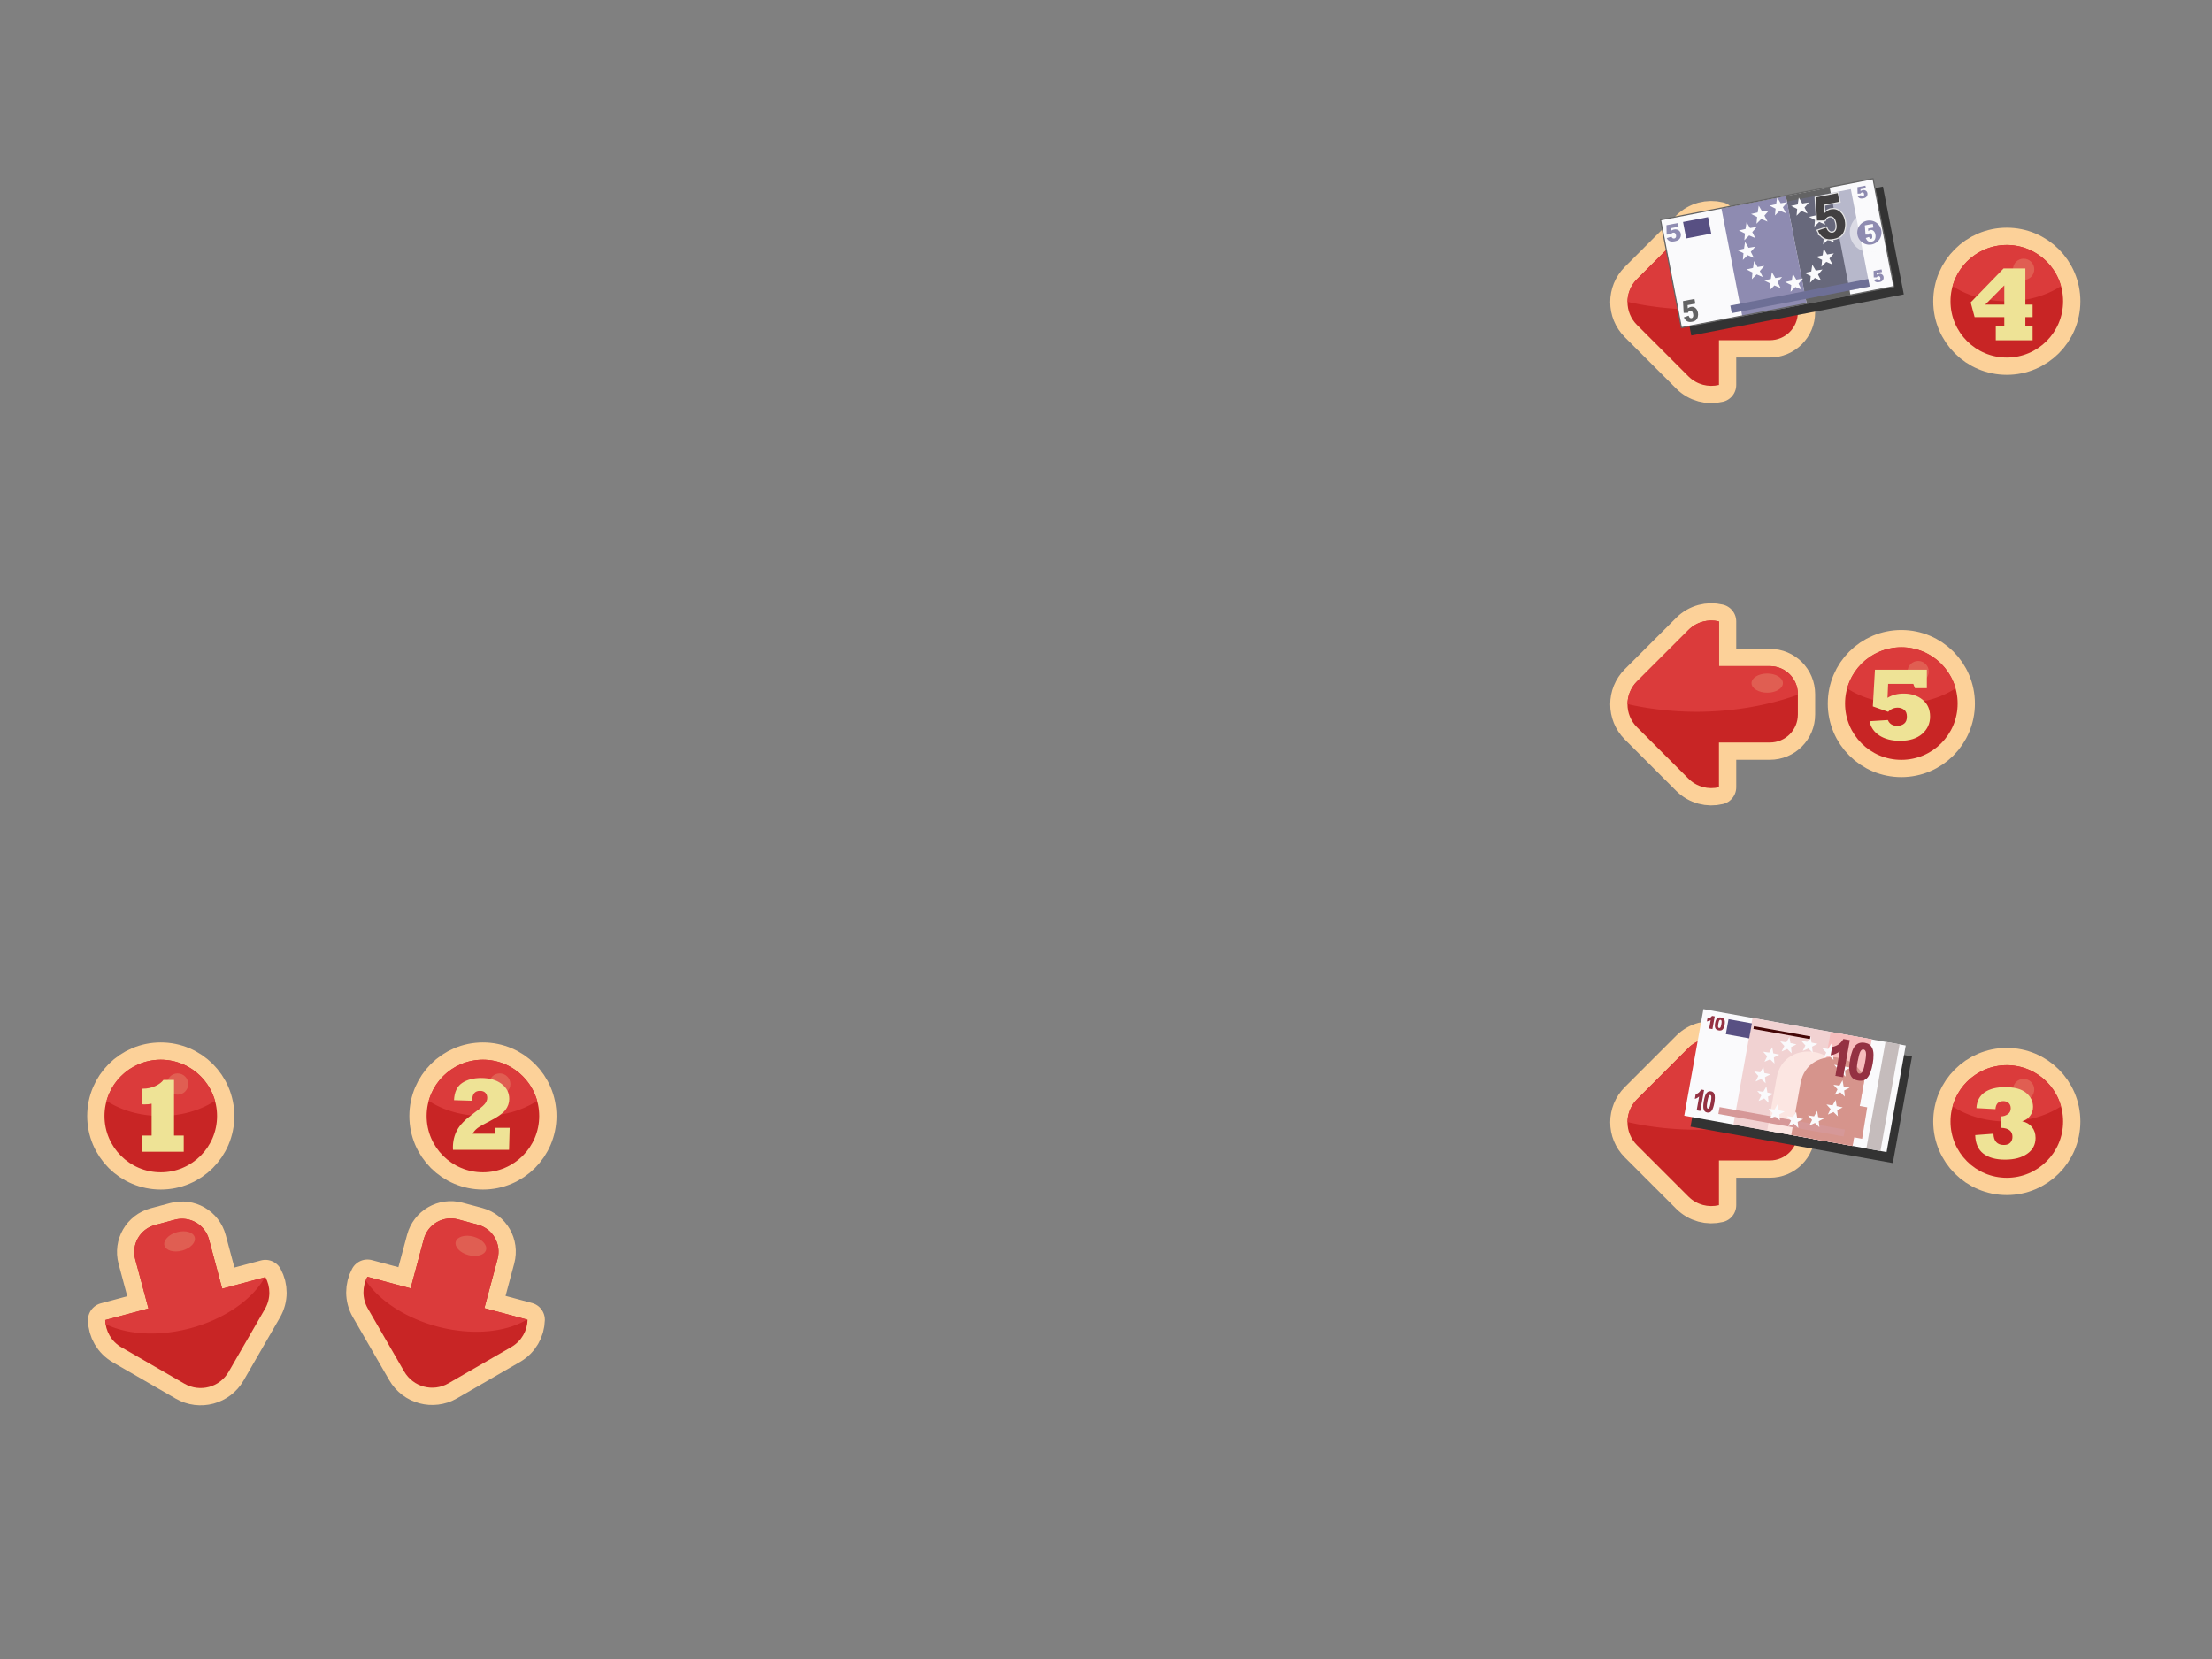 <?xml version="1.0" encoding="UTF-8" standalone="no"?>
<svg
   xmlns:dc="http://purl.org/dc/elements/1.1/"
   xmlns:cc="http://creativecommons.org/ns#"
   xmlns:rdf="http://www.w3.org/1999/02/22-rdf-syntax-ns#"
   xmlns:svg="http://www.w3.org/2000/svg"
   xmlns="http://www.w3.org/2000/svg"
   xmlns:sodipodi="http://sodipodi.sourceforge.net/DTD/sodipodi-0.dtd"
   xmlns:inkscape="http://www.inkscape.org/namespaces/inkscape"
   version="1.1"
   id="redcarpet01"
   viewBox="0 0 640 480"
   height="100%"
   width="100%"
   inkscape:version="0.91 r13725"
   sodipodi:docname="nu101.svg">
  <rect x="0" y="0" width="640" height="480" fill="#808080" stroke="none"/>
  <sodipodi:namedview
     pagecolor="#ffffff"
     bordercolor="#666666"
     borderopacity="1"
     objecttolerance="10"
     gridtolerance="10"
     guidetolerance="10"
     inkscape:pageopacity="0"
     inkscape:pageshadow="2"
     inkscape:window-width="929"
     inkscape:window-height="582"
     id="namedview7"
     showgrid="false"
     inkscape:zoom="7.2625085"
     inkscape:cx="560.12004"
     inkscape:cy="269.79318"
     inkscape:window-x="-11"
     inkscape:window-y="216"
     inkscape:window-maximized="0"
     inkscape:current-layer="redcarpet01" />
  <defs
     id="defs8" />
  <circle
     r="16.286"
     cy="322.895"
     cx="46.516"
     id="circle4228-6"
     style="color:#000000;font-style:normal;font-variant:normal;font-weight:800;font-stretch:normal;font-size:30px;line-height:125%;font-family:'Rockwell Extra Bold';-inkscape-font-specification:'Rockwell Extra Bold, Ultra-Bold';letter-spacing:0px;word-spacing:0px;clip-rule:nonzero;display:inline;overflow:visible;visibility:visible;opacity:1;isolation:auto;mix-blend-mode:normal;color-interpolation:sRGB;color-interpolation-filters:linearRGB;solid-color:#000000;solid-opacity:1;fill:none;fill-opacity:1;fill-rule:nonzero;stroke:#fcd199;stroke-width:10;stroke-linecap:butt;stroke-linejoin:round;stroke-miterlimit:4;stroke-dasharray:none;stroke-dashoffset:0;stroke-opacity:1;marker:none;marker-start:none;marker-mid:none;marker-end:none;color-rendering:auto;image-rendering:auto;shape-rendering:auto;text-rendering:auto;enable-background:accumulate" />
  <path
     inkscape:connector-curvature="0"
     id="path4153"
     d="m 44.865,354.435 c -4.336,1.162 -6.891,5.587 -5.73,9.922 l 3.813,14.23 -12.496,3.348 c 0.075,3.156 1.747,6.191 4.692,7.892 l 18.208,10.513 c 4.498,2.597 10.21,1.066 12.807,-3.432 l 10.511,-18.209 c 1.701,-2.945 1.631,-6.41 0.118,-9.181 l -12.496,3.348 -3.813,-14.23 c -1.162,-4.336 -5.588,-6.89 -9.923,-5.728 l -5.691,1.525 z"
     style="color:#000000;clip-rule:nonzero;display:inline;overflow:visible;visibility:visible;opacity:1;isolation:auto;mix-blend-mode:normal;color-interpolation:sRGB;color-interpolation-filters:linearRGB;solid-color:#000000;solid-opacity:1;fill:none;fill-opacity:1;fill-rule:nonzero;stroke:#fcd199;stroke-width:10;stroke-linecap:butt;stroke-linejoin:round;stroke-miterlimit:4;stroke-dasharray:none;stroke-dashoffset:0;stroke-opacity:1;marker:none;marker-start:none;marker-mid:none;marker-end:none;color-rendering:auto;image-rendering:auto;shape-rendering:auto;text-rendering:auto;enable-background:accumulate" />
  <circle
     style="color:#000000;font-style:normal;font-variant:normal;font-weight:800;font-stretch:normal;font-size:30px;line-height:125%;font-family:'Rockwell Extra Bold';-inkscape-font-specification:'Rockwell Extra Bold, Ultra-Bold';letter-spacing:0px;word-spacing:0px;clip-rule:nonzero;display:inline;overflow:visible;visibility:visible;opacity:1;isolation:auto;mix-blend-mode:normal;color-interpolation:sRGB;color-interpolation-filters:linearRGB;solid-color:#000000;solid-opacity:1;fill:#c82525;fill-opacity:1;fill-rule:nonzero;stroke:none;stroke-width:3;stroke-linecap:butt;stroke-linejoin:miter;stroke-miterlimit:4;stroke-dasharray:none;stroke-dashoffset:0;stroke-opacity:1;marker:none;marker-start:none;marker-mid:none;marker-end:none;color-rendering:auto;image-rendering:auto;shape-rendering:auto;text-rendering:auto;enable-background:accumulate"
     id="path4207-7"
     cx="46.516"
     cy="322.895"
     r="16.286" />
  <path
     style="color:#000000;font-style:normal;font-variant:normal;font-weight:800;font-stretch:normal;font-size:30px;line-height:125%;font-family:'Rockwell Extra Bold';-inkscape-font-specification:'Rockwell Extra Bold, Ultra-Bold';letter-spacing:0px;word-spacing:0px;clip-rule:nonzero;display:inline;overflow:visible;visibility:visible;opacity:1;isolation:auto;mix-blend-mode:normal;color-interpolation:sRGB;color-interpolation-filters:linearRGB;solid-color:#000000;solid-opacity:1;fill:#db3b3b;fill-opacity:1;fill-rule:nonzero;stroke:none;stroke-width:3;stroke-linecap:butt;stroke-linejoin:miter;stroke-miterlimit:4;stroke-dasharray:none;stroke-dashoffset:0;stroke-opacity:1;marker:none;marker-start:none;marker-mid:none;marker-end:none;color-rendering:auto;image-rendering:auto;shape-rendering:auto;text-rendering:auto;enable-background:accumulate"
     d="m 46.516,306.609 a 16.286,16.286 0 0 0 -15.67,11.908 23.489,17.069 0 0 0 15.67,4.377 23.489,17.069 0 0 0 15.682,-4.389 16.286,16.286 0 0 0 -15.682,-11.896 z"
     id="circle4209-7"
     inkscape:connector-curvature="0" />
  <path
     style="color:#000000;clip-rule:nonzero;display:inline;overflow:visible;visibility:visible;opacity:1;isolation:auto;mix-blend-mode:normal;color-interpolation:sRGB;color-interpolation-filters:linearRGB;solid-color:#000000;solid-opacity:1;fill:#c82525;fill-opacity:1;fill-rule:nonzero;stroke:none;stroke-width:3;stroke-linecap:butt;stroke-linejoin:miter;stroke-miterlimit:4;stroke-dasharray:none;stroke-dashoffset:0;stroke-opacity:1;marker:none;marker-start:none;marker-mid:none;marker-end:none;color-rendering:auto;image-rendering:auto;shape-rendering:auto;text-rendering:auto;enable-background:accumulate"
     d="m 44.865,354.435 c -4.336,1.162 -6.891,5.587 -5.73,9.922 l 3.813,14.23 -12.496,3.348 c 0.075,3.156 1.747,6.191 4.692,7.892 l 18.208,10.513 c 4.498,2.597 10.21,1.066 12.807,-3.432 l 10.511,-18.209 c 1.701,-2.945 1.631,-6.41 0.118,-9.181 l -12.496,3.348 -3.813,-14.23 c -1.162,-4.336 -5.588,-6.89 -9.923,-5.728 l -5.691,1.525 z"
     id="path4148"
     inkscape:connector-curvature="0" />
  <path
     style="color:#000000;clip-rule:nonzero;display:inline;overflow:visible;visibility:visible;opacity:1;isolation:auto;mix-blend-mode:normal;color-interpolation:sRGB;color-interpolation-filters:linearRGB;solid-color:#000000;solid-opacity:1;fill:#db3b3b;fill-opacity:1;fill-rule:nonzero;stroke:none;stroke-width:3;stroke-linecap:butt;stroke-linejoin:miter;stroke-miterlimit:4;stroke-dasharray:none;stroke-dashoffset:0;stroke-opacity:1;marker:none;marker-start:none;marker-mid:none;marker-end:none;color-rendering:auto;image-rendering:auto;shape-rendering:auto;text-rendering:auto;enable-background:accumulate"
     d="m 44.864,354.435 c -4.336,1.162 -6.89,5.587 -5.729,9.922 l 3.813,14.23 -12.497,3.348 c 0.009,0.391 0.044,0.779 0.102,1.164 a 17.717,28.666 75 0 0 24.538,1.202 17.717,28.666 75 0 0 21.521,-14.734 l -12.319,3.301 -3.813,-14.23 c -1.162,-4.336 -5.589,-6.89 -9.924,-5.728 l -5.692,1.525 z"
     id="path4155"
     inkscape:connector-curvature="0" />
  <ellipse
     style="color:#000000;clip-rule:nonzero;display:inline;overflow:visible;visibility:visible;opacity:1;isolation:auto;mix-blend-mode:normal;color-interpolation:sRGB;color-interpolation-filters:linearRGB;solid-color:#000000;solid-opacity:1;fill:#e05e52;fill-opacity:1;fill-rule:nonzero;stroke:none;stroke-width:3;stroke-linecap:butt;stroke-linejoin:miter;stroke-miterlimit:4;stroke-dasharray:none;stroke-dashoffset:0;stroke-opacity:1;marker:none;marker-start:none;marker-mid:none;marker-end:none;color-rendering:auto;image-rendering:auto;shape-rendering:auto;text-rendering:auto;enable-background:accumulate"
     id="path4160"
     cx="-42.818"
     cy="360.33"
     rx="4.54"
     ry="2.768"
     transform="matrix(0.966,-0.259,0.259,0.966,0,0)" />
  <circle
     style="color:#000000;clip-rule:nonzero;display:inline;overflow:visible;visibility:visible;opacity:1;isolation:auto;mix-blend-mode:normal;color-interpolation:sRGB;color-interpolation-filters:linearRGB;solid-color:#000000;solid-opacity:1;fill:#e05e52;fill-opacity:1;fill-rule:nonzero;stroke:none;stroke-width:3;stroke-linecap:butt;stroke-linejoin:miter;stroke-miterlimit:4;stroke-dasharray:none;stroke-dashoffset:0;stroke-opacity:1;marker:none;marker-start:none;marker-mid:none;marker-end:none;color-rendering:auto;image-rendering:auto;shape-rendering:auto;text-rendering:auto;enable-background:accumulate"
     id="path4304"
     cx="51.381"
     cy="313.648"
     r="3.078" />
  <path
     inkscape:connector-curvature="0"
     id="path4187"
     style="font-style:normal;font-variant:normal;font-weight:800;font-stretch:normal;font-size:medium;line-height:125%;font-family:'Rockwell Extra Bold';-inkscape-font-specification:'Rockwell Extra Bold, Ultra-Bold';letter-spacing:0px;word-spacing:0px;fill:#eee396;fill-opacity:1;stroke:none;stroke-width:1px;stroke-linecap:butt;stroke-linejoin:miter;stroke-opacity:1"
     d="m 53.16,333.235 -12.188,0 0,-4.688 2.9,0 0,-9.214 q -0.791,0.205 -2.168,0.205 -0.439,0 -0.732,-0.044 l 0,-4.512 q 0.176,0.015 0.366,0.015 1.919,0 3.56,-0.747 1.67,-0.762 2.388,-1.802 l 3.062,0 0,16.099 2.812,0 0,4.688 z" />
  <path
     inkscape:connector-curvature="0"
     id="path4153-8"
     d="m 520.178,200.84 c 0,-4.489 -3.613,-8.103 -8.101,-8.103 l -14.732,0 0,-12.937 c -3.068,-0.745 -6.433,0.085 -8.838,2.49 l -14.868,14.867 c -3.672,3.672 -3.672,9.586 0,13.258 l 14.868,14.866 c 2.405,2.405 5.769,3.235 8.838,2.49 l 0,-12.937 14.732,0 c 4.489,0 8.101,-3.614 8.101,-8.103 l 0,-5.892 z"
     style="color:#000000;clip-rule:nonzero;display:inline;overflow:visible;visibility:visible;opacity:1;isolation:auto;mix-blend-mode:normal;color-interpolation:sRGB;color-interpolation-filters:linearRGB;solid-color:#000000;solid-opacity:1;fill:none;fill-opacity:1;fill-rule:nonzero;stroke:#fcd199;stroke-width:10;stroke-linecap:butt;stroke-linejoin:round;stroke-miterlimit:4;stroke-dasharray:none;stroke-dashoffset:0;stroke-opacity:1;marker:none;marker-start:none;marker-mid:none;marker-end:none;color-rendering:auto;image-rendering:auto;shape-rendering:auto;text-rendering:auto;enable-background:accumulate" />
  <path
     style="color:#000000;clip-rule:nonzero;display:inline;overflow:visible;visibility:visible;opacity:1;isolation:auto;mix-blend-mode:normal;color-interpolation:sRGB;color-interpolation-filters:linearRGB;solid-color:#000000;solid-opacity:1;fill:#c82525;fill-opacity:1;fill-rule:nonzero;stroke:none;stroke-width:3;stroke-linecap:butt;stroke-linejoin:miter;stroke-miterlimit:4;stroke-dasharray:none;stroke-dashoffset:0;stroke-opacity:1;marker:none;marker-start:none;marker-mid:none;marker-end:none;color-rendering:auto;image-rendering:auto;shape-rendering:auto;text-rendering:auto;enable-background:accumulate"
     d="m 520.178,200.84 c 0,-4.489 -3.613,-8.103 -8.101,-8.103 l -14.732,0 0,-12.937 c -3.068,-0.745 -6.433,0.085 -8.838,2.49 l -14.868,14.867 c -3.672,3.672 -3.672,9.586 0,13.258 l 14.868,14.866 c 2.405,2.405 5.769,3.235 8.838,2.49 l 0,-12.937 14.732,0 c 4.489,0 8.101,-3.614 8.101,-8.103 l 0,-5.892 z"
     id="path4148-8"
     inkscape:connector-curvature="0" />
  <path
     style="color:#000000;clip-rule:nonzero;display:inline;overflow:visible;visibility:visible;opacity:1;isolation:auto;mix-blend-mode:normal;color-interpolation:sRGB;color-interpolation-filters:linearRGB;solid-color:#000000;solid-opacity:1;fill:#db3b3b;fill-opacity:1;fill-rule:nonzero;stroke:none;stroke-width:3;stroke-linecap:butt;stroke-linejoin:miter;stroke-miterlimit:4;stroke-dasharray:none;stroke-dashoffset:0;stroke-opacity:1;marker:none;marker-start:none;marker-mid:none;marker-end:none;color-rendering:auto;image-rendering:auto;shape-rendering:auto;text-rendering:auto;enable-background:accumulate;filter-blend-mode:normal;filter-gaussianBlur-deviation:0"
     d="M 495.008 179.537 C 492.654 179.569 490.312 180.487 488.508 182.291 L 473.639 197.158 C 471.818 198.978 470.905 201.349 470.889 203.725 A 59.535 37.533 0 0 0 490.842 205.943 A 59.535 37.533 0 0 0 520.178 201.018 L 520.178 200.84 C 520.178 196.351 516.565 192.738 512.076 192.738 L 497.344 192.738 L 497.344 179.801 C 496.577 179.615 495.792 179.526 495.008 179.537 z "
     id="path4408" />
  <ellipse
     style="color:#000000;clip-rule:nonzero;display:inline;overflow:visible;visibility:visible;opacity:1;isolation:auto;mix-blend-mode:normal;color-interpolation:sRGB;color-interpolation-filters:linearRGB;solid-color:#000000;solid-opacity:1;fill:#e05e52;fill-opacity:1;fill-rule:nonzero;stroke:none;stroke-width:3;stroke-linecap:butt;stroke-linejoin:miter;stroke-miterlimit:4;stroke-dasharray:none;stroke-dashoffset:0;stroke-opacity:1;marker:none;marker-start:none;marker-mid:none;marker-end:none;color-rendering:auto;image-rendering:auto;shape-rendering:auto;text-rendering:auto;enable-background:accumulate"
     id="path4160-3"
     cx="511.312"
     cy="197.652"
     rx="4.54"
     ry="2.768" />
  <circle
     r="16.286"
     cy="203.565"
     cx="550.117"
     id="circle4228-6-1"
     style="color:#000000;font-style:normal;font-variant:normal;font-weight:800;font-stretch:normal;font-size:30px;line-height:125%;font-family:'Rockwell Extra Bold';-inkscape-font-specification:'Rockwell Extra Bold, Ultra-Bold';letter-spacing:0px;word-spacing:0px;clip-rule:nonzero;display:inline;overflow:visible;visibility:visible;opacity:1;isolation:auto;mix-blend-mode:normal;color-interpolation:sRGB;color-interpolation-filters:linearRGB;solid-color:#000000;solid-opacity:1;fill:none;fill-opacity:1;fill-rule:nonzero;stroke:#fcd199;stroke-width:10;stroke-linecap:butt;stroke-linejoin:round;stroke-miterlimit:4;stroke-dasharray:none;stroke-dashoffset:0;stroke-opacity:1;marker:none;marker-start:none;marker-mid:none;marker-end:none;color-rendering:auto;image-rendering:auto;shape-rendering:auto;text-rendering:auto;enable-background:accumulate" />
  <circle
     style="color:#000000;font-style:normal;font-variant:normal;font-weight:800;font-stretch:normal;font-size:30px;line-height:125%;font-family:'Rockwell Extra Bold';-inkscape-font-specification:'Rockwell Extra Bold, Ultra-Bold';letter-spacing:0px;word-spacing:0px;clip-rule:nonzero;display:inline;overflow:visible;visibility:visible;opacity:1;isolation:auto;mix-blend-mode:normal;color-interpolation:sRGB;color-interpolation-filters:linearRGB;solid-color:#000000;solid-opacity:1;fill:#c82525;fill-opacity:1;fill-rule:nonzero;stroke:none;stroke-width:3;stroke-linecap:butt;stroke-linejoin:miter;stroke-miterlimit:4;stroke-dasharray:none;stroke-dashoffset:0;stroke-opacity:1;marker:none;marker-start:none;marker-mid:none;marker-end:none;color-rendering:auto;image-rendering:auto;shape-rendering:auto;text-rendering:auto;enable-background:accumulate"
     id="path4207-7-5"
     cx="550.117"
     cy="203.565"
     r="16.286" />
  <path
     style="color:#000000;font-style:normal;font-variant:normal;font-weight:800;font-stretch:normal;font-size:30px;line-height:125%;font-family:'Rockwell Extra Bold';-inkscape-font-specification:'Rockwell Extra Bold, Ultra-Bold';letter-spacing:0px;word-spacing:0px;clip-rule:nonzero;display:inline;overflow:visible;visibility:visible;opacity:1;isolation:auto;mix-blend-mode:normal;color-interpolation:sRGB;color-interpolation-filters:linearRGB;solid-color:#000000;solid-opacity:1;fill:#db3b3b;fill-opacity:1;fill-rule:nonzero;stroke:none;stroke-width:3;stroke-linecap:butt;stroke-linejoin:miter;stroke-miterlimit:4;stroke-dasharray:none;stroke-dashoffset:0;stroke-opacity:1;marker:none;marker-start:none;marker-mid:none;marker-end:none;color-rendering:auto;image-rendering:auto;shape-rendering:auto;text-rendering:auto;enable-background:accumulate"
     d="m 550.116,187.279 a 16.286,16.286 0 0 0 -15.67,11.908 23.489,17.069 0 0 0 15.67,4.377 23.489,17.069 0 0 0 15.682,-4.389 16.286,16.286 0 0 0 -15.682,-11.896 z"
     id="circle4209-7-7"
     inkscape:connector-curvature="0" />
  <circle
     style="color:#000000;clip-rule:nonzero;display:inline;overflow:visible;visibility:visible;opacity:1;isolation:auto;mix-blend-mode:normal;color-interpolation:sRGB;color-interpolation-filters:linearRGB;solid-color:#000000;solid-opacity:1;fill:#e05e52;fill-opacity:1;fill-rule:nonzero;stroke:none;stroke-width:3;stroke-linecap:butt;stroke-linejoin:miter;stroke-miterlimit:4;stroke-dasharray:none;stroke-dashoffset:0;stroke-opacity:1;marker:none;marker-start:none;marker-mid:none;marker-end:none;color-rendering:auto;image-rendering:auto;shape-rendering:auto;text-rendering:auto;enable-background:accumulate"
     id="path4304-1"
     cx="554.982"
     cy="194.318"
     r="3.078" />
  <path
     style="color:#000000;clip-rule:nonzero;display:inline;overflow:visible;visibility:visible;opacity:1;isolation:auto;mix-blend-mode:normal;color-interpolation:sRGB;color-interpolation-filters:linearRGB;solid-color:#000000;solid-opacity:1;fill:none;fill-opacity:1;fill-rule:nonzero;stroke:#fcd199;stroke-width:10;stroke-linecap:butt;stroke-linejoin:round;stroke-miterlimit:4;stroke-dasharray:none;stroke-dashoffset:0;stroke-opacity:1;marker:none;marker-start:none;marker-mid:none;marker-end:none;color-rendering:auto;image-rendering:auto;shape-rendering:auto;text-rendering:auto;enable-background:accumulate"
     d="m 132.539,352.81 c -4.336,-1.162 -8.762,1.393 -9.923,5.728 l -3.813,14.23 -12.496,-3.348 c -1.514,2.771 -1.583,6.235 0.118,9.181 l 10.512,18.209 c 2.597,4.498 8.309,6.028 12.807,3.432 l 18.207,-10.514 c 2.945,-1.701 4.618,-4.736 4.692,-7.892 l -12.496,-3.348 3.813,-14.23 c 1.162,-4.336 -1.394,-8.761 -5.73,-9.922 l -5.691,-1.525 z"
     id="path4186"
     inkscape:connector-curvature="0" />
  <path
     inkscape:connector-curvature="0"
     id="path4188"
     d="m 132.539,352.81 c -4.336,-1.162 -8.762,1.393 -9.923,5.728 l -3.813,14.23 -12.496,-3.348 c -1.514,2.771 -1.583,6.235 0.118,9.181 l 10.512,18.209 c 2.597,4.498 8.309,6.028 12.807,3.432 l 18.207,-10.514 c 2.945,-1.701 4.618,-4.736 4.692,-7.892 l -12.496,-3.348 3.813,-14.23 c 1.162,-4.336 -1.394,-8.761 -5.73,-9.922 l -5.691,-1.525 z"
     style="color:#000000;clip-rule:nonzero;display:inline;overflow:visible;visibility:visible;opacity:1;isolation:auto;mix-blend-mode:normal;color-interpolation:sRGB;color-interpolation-filters:linearRGB;solid-color:#000000;solid-opacity:1;fill:#c82525;fill-opacity:1;fill-rule:nonzero;stroke:none;stroke-width:3;stroke-linecap:butt;stroke-linejoin:miter;stroke-miterlimit:4;stroke-dasharray:none;stroke-dashoffset:0;stroke-opacity:1;marker:none;marker-start:none;marker-mid:none;marker-end:none;color-rendering:auto;image-rendering:auto;shape-rendering:auto;text-rendering:auto;enable-background:accumulate" />
  <path
     inkscape:connector-curvature="0"
     id="path4190"
     d="m 132.538,352.81 c -4.336,-1.162 -8.761,1.393 -9.922,5.729 l -3.813,14.23 -12.497,-3.348 c -0.187,0.343 -0.351,0.697 -0.494,1.059 a 28.666,17.717 15 0 0 20.649,13.31 28.666,17.717 15 0 0 26.005,-2 l -12.319,-3.301 3.813,-14.23 c 1.162,-4.336 -1.395,-8.761 -5.731,-9.923 l -5.692,-1.525 z"
     style="color:#000000;clip-rule:nonzero;display:inline;overflow:visible;visibility:visible;opacity:1;isolation:auto;mix-blend-mode:normal;color-interpolation:sRGB;color-interpolation-filters:linearRGB;solid-color:#000000;solid-opacity:1;fill:#db3b3b;fill-opacity:1;fill-rule:nonzero;stroke:none;stroke-width:3;stroke-linecap:butt;stroke-linejoin:miter;stroke-miterlimit:4;stroke-dasharray:none;stroke-dashoffset:0;stroke-opacity:1;marker:none;marker-start:none;marker-mid:none;marker-end:none;color-rendering:auto;image-rendering:auto;shape-rendering:auto;text-rendering:auto;enable-background:accumulate" />
  <ellipse
     transform="matrix(0.966,0.259,-0.259,0.966,0,0)"
     ry="2.768"
     rx="4.54"
     cy="312.845"
     cx="224.918"
     id="ellipse4192"
     style="color:#000000;clip-rule:nonzero;display:inline;overflow:visible;visibility:visible;opacity:1;isolation:auto;mix-blend-mode:normal;color-interpolation:sRGB;color-interpolation-filters:linearRGB;solid-color:#000000;solid-opacity:1;fill:#e05e52;fill-opacity:1;fill-rule:nonzero;stroke:none;stroke-width:3;stroke-linecap:butt;stroke-linejoin:miter;stroke-miterlimit:4;stroke-dasharray:none;stroke-dashoffset:0;stroke-opacity:1;marker:none;marker-start:none;marker-mid:none;marker-end:none;color-rendering:auto;image-rendering:auto;shape-rendering:auto;text-rendering:auto;enable-background:accumulate" />
  <circle
     style="color:#000000;font-style:normal;font-variant:normal;font-weight:800;font-stretch:normal;font-size:30px;line-height:125%;font-family:'Rockwell Extra Bold';-inkscape-font-specification:'Rockwell Extra Bold, Ultra-Bold';letter-spacing:0px;word-spacing:0px;clip-rule:nonzero;display:inline;overflow:visible;visibility:visible;opacity:1;isolation:auto;mix-blend-mode:normal;color-interpolation:sRGB;color-interpolation-filters:linearRGB;solid-color:#000000;solid-opacity:1;fill:none;fill-opacity:1;fill-rule:nonzero;stroke:#fcd199;stroke-width:10;stroke-linecap:butt;stroke-linejoin:round;stroke-miterlimit:4;stroke-dasharray:none;stroke-dashoffset:0;stroke-opacity:1;marker:none;marker-start:none;marker-mid:none;marker-end:none;color-rendering:auto;image-rendering:auto;shape-rendering:auto;text-rendering:auto;enable-background:accumulate"
     id="circle4194"
     cx="139.726"
     cy="322.895"
     r="16.286" />
  <circle
     r="16.286"
     cy="322.895"
     cx="139.726"
     id="circle4196"
     style="color:#000000;font-style:normal;font-variant:normal;font-weight:800;font-stretch:normal;font-size:30px;line-height:125%;font-family:'Rockwell Extra Bold';-inkscape-font-specification:'Rockwell Extra Bold, Ultra-Bold';letter-spacing:0px;word-spacing:0px;clip-rule:nonzero;display:inline;overflow:visible;visibility:visible;opacity:1;isolation:auto;mix-blend-mode:normal;color-interpolation:sRGB;color-interpolation-filters:linearRGB;solid-color:#000000;solid-opacity:1;fill:#c82525;fill-opacity:1;fill-rule:nonzero;stroke:none;stroke-width:3;stroke-linecap:butt;stroke-linejoin:miter;stroke-miterlimit:4;stroke-dasharray:none;stroke-dashoffset:0;stroke-opacity:1;marker:none;marker-start:none;marker-mid:none;marker-end:none;color-rendering:auto;image-rendering:auto;shape-rendering:auto;text-rendering:auto;enable-background:accumulate" />
  <path
     inkscape:connector-curvature="0"
     id="path4198"
     d="m 139.726,306.609 a 16.286,16.286 0 0 0 -15.67,11.908 23.489,17.069 0 0 0 15.67,4.377 23.489,17.069 0 0 0 15.682,-4.389 16.286,16.286 0 0 0 -15.682,-11.896 z"
     style="color:#000000;font-style:normal;font-variant:normal;font-weight:800;font-stretch:normal;font-size:30px;line-height:125%;font-family:'Rockwell Extra Bold';-inkscape-font-specification:'Rockwell Extra Bold, Ultra-Bold';letter-spacing:0px;word-spacing:0px;clip-rule:nonzero;display:inline;overflow:visible;visibility:visible;opacity:1;isolation:auto;mix-blend-mode:normal;color-interpolation:sRGB;color-interpolation-filters:linearRGB;solid-color:#000000;solid-opacity:1;fill:#db3b3b;fill-opacity:1;fill-rule:nonzero;stroke:none;stroke-width:3;stroke-linecap:butt;stroke-linejoin:miter;stroke-miterlimit:4;stroke-dasharray:none;stroke-dashoffset:0;stroke-opacity:1;marker:none;marker-start:none;marker-mid:none;marker-end:none;color-rendering:auto;image-rendering:auto;shape-rendering:auto;text-rendering:auto;enable-background:accumulate" />
  <circle
     r="3.078"
     cy="313.648"
     cx="144.592"
     id="circle4200"
     style="color:#000000;clip-rule:nonzero;display:inline;overflow:visible;visibility:visible;opacity:1;isolation:auto;mix-blend-mode:normal;color-interpolation:sRGB;color-interpolation-filters:linearRGB;solid-color:#000000;solid-opacity:1;fill:#e05e52;fill-opacity:1;fill-rule:nonzero;stroke:none;stroke-width:3;stroke-linecap:butt;stroke-linejoin:miter;stroke-miterlimit:4;stroke-dasharray:none;stroke-dashoffset:0;stroke-opacity:1;marker:none;marker-start:none;marker-mid:none;marker-end:none;color-rendering:auto;image-rendering:auto;shape-rendering:auto;text-rendering:auto;enable-background:accumulate" />
  <g
     style="font-style:normal;font-variant:normal;font-weight:800;font-stretch:normal;font-size:30px;line-height:125%;font-family:'Rockwell Extra Bold';-inkscape-font-specification:'Rockwell Extra Bold, Ultra-Bold';letter-spacing:0px;word-spacing:0px;fill:#eee396;fill-opacity:1;stroke:none;stroke-width:1px;stroke-linecap:butt;stroke-linejoin:miter;stroke-opacity:1"
     id="text4546"
     transform="translate(-147.043,39.082)">
    <path
       d="m 290.285,287.232 4.219,0 -0.176,6.372 -16.216,0 q -0.029,-0.615 -0.029,-0.63 0,-2.842 1.23,-5.098 0.63,-1.157 1.743,-2.3 1.113,-1.143 2.71,-2.3 2.695,-1.992 3.472,-2.871 0.776,-0.908 0.776,-1.831 0,-0.894 -0.527,-1.465 -0.527,-0.571 -1.582,-0.571 -2.256,0 -2.256,2.856 l -5.244,-0.161 q 0.161,-3.501 2.329,-4.966 2.183,-1.45 5.508,-1.45 3.633,0 5.889,1.67 2.256,1.685 2.256,4.395 0,1.743 -1.143,3.223 -1.172,1.479 -4.468,3.164 -2.666,1.348 -3.574,2.036 -0.923,0.718 -1.406,1.626 l 6.416,0 0.073,-1.699 z"
       id="path4551"
       inkscape:connector-curvature="0" />
  </g>
  <path
     style="color:#000000;clip-rule:nonzero;display:inline;overflow:visible;visibility:visible;opacity:1;isolation:auto;mix-blend-mode:normal;color-interpolation:sRGB;color-interpolation-filters:linearRGB;solid-color:#000000;solid-opacity:1;fill:none;fill-opacity:1;fill-rule:nonzero;stroke:#fcd199;stroke-width:10;stroke-linecap:butt;stroke-linejoin:round;stroke-miterlimit:4;stroke-dasharray:none;stroke-dashoffset:0;stroke-opacity:1;marker:none;marker-start:none;marker-mid:none;marker-end:none;color-rendering:auto;image-rendering:auto;shape-rendering:auto;text-rendering:auto;enable-background:accumulate"
     d="m 520.178,321.757 c 0,-4.489 -3.613,-8.103 -8.101,-8.103 l -14.732,0 0,-12.937 c -3.068,-0.745 -6.433,0.085 -8.838,2.49 l -14.868,14.867 c -3.672,3.672 -3.672,9.586 0,13.258 l 14.868,14.866 c 2.405,2.405 5.769,3.235 8.838,2.49 l 0,-12.937 14.732,0 c 4.489,0 8.101,-3.614 8.101,-8.103 l 0,-5.892 z"
     id="path4398"
     inkscape:connector-curvature="0" />
  <path
     inkscape:connector-curvature="0"
     id="path4400"
     d="m 520.178,321.757 c 0,-4.489 -3.613,-8.103 -8.101,-8.103 l -14.732,0 0,-12.937 c -3.068,-0.745 -6.433,0.085 -8.838,2.49 l -14.868,14.867 c -3.672,3.672 -3.672,9.586 0,13.258 l 14.868,14.866 c 2.405,2.405 5.769,3.235 8.838,2.49 l 0,-12.937 14.732,0 c 4.489,0 8.101,-3.614 8.101,-8.103 l 0,-5.892 z"
     style="color:#000000;clip-rule:nonzero;display:inline;overflow:visible;visibility:visible;opacity:1;isolation:auto;mix-blend-mode:normal;color-interpolation:sRGB;color-interpolation-filters:linearRGB;solid-color:#000000;solid-opacity:1;fill:#c82525;fill-opacity:1;fill-rule:nonzero;stroke:none;stroke-width:3;stroke-linecap:butt;stroke-linejoin:miter;stroke-miterlimit:4;stroke-dasharray:none;stroke-dashoffset:0;stroke-opacity:1;marker:none;marker-start:none;marker-mid:none;marker-end:none;color-rendering:auto;image-rendering:auto;shape-rendering:auto;text-rendering:auto;enable-background:accumulate" />
  <path
     id="path4402"
     d="m 495.008,300.454 c -2.353,0.032 -4.696,0.95 -6.5,2.754 l -14.869,14.867 c -1.82,1.82 -2.734,4.191 -2.75,6.566 a 59.535,37.533 0 0 0 19.953,2.219 59.535,37.533 0 0 0 29.336,-4.926 l 0,-0.178 c 0,-4.489 -3.613,-8.102 -8.102,-8.102 l -14.732,0 0,-12.938 c -0.767,-0.186 -1.551,-0.274 -2.336,-0.264 z"
     style="color:#000000;clip-rule:nonzero;display:inline;overflow:visible;visibility:visible;opacity:1;isolation:auto;mix-blend-mode:normal;color-interpolation:sRGB;color-interpolation-filters:linearRGB;solid-color:#000000;solid-opacity:1;fill:#db3b3b;fill-opacity:1;fill-rule:nonzero;stroke:none;stroke-width:3;stroke-linecap:butt;stroke-linejoin:miter;stroke-miterlimit:4;stroke-dasharray:none;stroke-dashoffset:0;stroke-opacity:1;marker:none;marker-start:none;marker-mid:none;marker-end:none;color-rendering:auto;image-rendering:auto;shape-rendering:auto;text-rendering:auto;enable-background:accumulate"
     inkscape:connector-curvature="0" />
  <ellipse
     ry="2.768"
     rx="4.54"
     cy="318.569"
     cx="511.312"
     id="ellipse4404"
     style="color:#000000;clip-rule:nonzero;display:inline;overflow:visible;visibility:visible;opacity:1;isolation:auto;mix-blend-mode:normal;color-interpolation:sRGB;color-interpolation-filters:linearRGB;solid-color:#000000;solid-opacity:1;fill:#e05e52;fill-opacity:1;fill-rule:nonzero;stroke:none;stroke-width:3;stroke-linecap:butt;stroke-linejoin:miter;stroke-miterlimit:4;stroke-dasharray:none;stroke-dashoffset:0;stroke-opacity:1;marker:none;marker-start:none;marker-mid:none;marker-end:none;color-rendering:auto;image-rendering:auto;shape-rendering:auto;text-rendering:auto;enable-background:accumulate" />
  <circle
     style="color:#000000;font-style:normal;font-variant:normal;font-weight:800;font-stretch:normal;font-size:30px;line-height:125%;font-family:'Rockwell Extra Bold';-inkscape-font-specification:'Rockwell Extra Bold, Ultra-Bold';letter-spacing:0px;word-spacing:0px;clip-rule:nonzero;display:inline;overflow:visible;visibility:visible;opacity:1;isolation:auto;mix-blend-mode:normal;color-interpolation:sRGB;color-interpolation-filters:linearRGB;solid-color:#000000;solid-opacity:1;fill:none;fill-opacity:1;fill-rule:nonzero;stroke:#fcd199;stroke-width:10;stroke-linecap:butt;stroke-linejoin:round;stroke-miterlimit:4;stroke-dasharray:none;stroke-dashoffset:0;stroke-opacity:1;marker:none;marker-start:none;marker-mid:none;marker-end:none;color-rendering:auto;image-rendering:auto;shape-rendering:auto;text-rendering:auto;enable-background:accumulate"
     id="circle4406"
     cx="580.628"
     cy="324.481"
     r="16.286" />
  <circle
     r="16.286"
     cy="324.481"
     cx="580.628"
     id="circle4408"
     style="color:#000000;font-style:normal;font-variant:normal;font-weight:800;font-stretch:normal;font-size:30px;line-height:125%;font-family:'Rockwell Extra Bold';-inkscape-font-specification:'Rockwell Extra Bold, Ultra-Bold';letter-spacing:0px;word-spacing:0px;clip-rule:nonzero;display:inline;overflow:visible;visibility:visible;opacity:1;isolation:auto;mix-blend-mode:normal;color-interpolation:sRGB;color-interpolation-filters:linearRGB;solid-color:#000000;solid-opacity:1;fill:#c82525;fill-opacity:1;fill-rule:nonzero;stroke:none;stroke-width:3;stroke-linecap:butt;stroke-linejoin:miter;stroke-miterlimit:4;stroke-dasharray:none;stroke-dashoffset:0;stroke-opacity:1;marker:none;marker-start:none;marker-mid:none;marker-end:none;color-rendering:auto;image-rendering:auto;shape-rendering:auto;text-rendering:auto;enable-background:accumulate" />
  <path
     inkscape:connector-curvature="0"
     id="path4410"
     d="m 580.628,308.196 a 16.286,16.286 0 0 0 -15.67,11.908 23.489,17.069 0 0 0 15.67,4.377 23.489,17.069 0 0 0 15.682,-4.389 16.286,16.286 0 0 0 -15.682,-11.896 z"
     style="color:#000000;font-style:normal;font-variant:normal;font-weight:800;font-stretch:normal;font-size:30px;line-height:125%;font-family:'Rockwell Extra Bold';-inkscape-font-specification:'Rockwell Extra Bold, Ultra-Bold';letter-spacing:0px;word-spacing:0px;clip-rule:nonzero;display:inline;overflow:visible;visibility:visible;opacity:1;isolation:auto;mix-blend-mode:normal;color-interpolation:sRGB;color-interpolation-filters:linearRGB;solid-color:#000000;solid-opacity:1;fill:#db3b3b;fill-opacity:1;fill-rule:nonzero;stroke:none;stroke-width:3;stroke-linecap:butt;stroke-linejoin:miter;stroke-miterlimit:4;stroke-dasharray:none;stroke-dashoffset:0;stroke-opacity:1;marker:none;marker-start:none;marker-mid:none;marker-end:none;color-rendering:auto;image-rendering:auto;shape-rendering:auto;text-rendering:auto;enable-background:accumulate" />
  <circle
     r="3.078"
     cy="315.234"
     cx="585.494"
     id="circle4412"
     style="color:#000000;clip-rule:nonzero;display:inline;overflow:visible;visibility:visible;opacity:1;isolation:auto;mix-blend-mode:normal;color-interpolation:sRGB;color-interpolation-filters:linearRGB;solid-color:#000000;solid-opacity:1;fill:#e05e52;fill-opacity:1;fill-rule:nonzero;stroke:none;stroke-width:3;stroke-linecap:butt;stroke-linejoin:miter;stroke-miterlimit:4;stroke-dasharray:none;stroke-dashoffset:0;stroke-opacity:1;marker:none;marker-start:none;marker-mid:none;marker-end:none;color-rendering:auto;image-rendering:auto;shape-rendering:auto;text-rendering:auto;enable-background:accumulate" />
  <g
     transform="translate(43.979,194.83)"
     id="g4414"
     style="color:#000000;font-style:normal;font-variant:normal;font-weight:800;font-stretch:normal;font-size:30px;line-height:125%;font-family:'Rockwell Extra Bold';-inkscape-font-specification:'Rockwell Extra Bold, Ultra-Bold';letter-spacing:0px;word-spacing:0px;clip-rule:nonzero;display:inline;overflow:visible;visibility:visible;opacity:1;isolation:auto;mix-blend-mode:normal;color-interpolation:sRGB;color-interpolation-filters:linearRGB;solid-color:#000000;solid-opacity:1;fill:#eee396;fill-opacity:1;fill-rule:nonzero;stroke:none;stroke-width:1px;stroke-linecap:butt;stroke-linejoin:miter;stroke-miterlimit:4;stroke-dasharray:none;stroke-dashoffset:0;stroke-opacity:1;color-rendering:auto;image-rendering:auto;shape-rendering:auto;text-rendering:auto;enable-background:accumulate">
    <path
       style="color:#000000;clip-rule:nonzero;display:inline;overflow:visible;visibility:visible;isolation:auto;mix-blend-mode:normal;color-interpolation:sRGB;color-interpolation-filters:linearRGB;solid-color:#000000;solid-opacity:1;fill:#eee396;fill-opacity:1;fill-rule:nonzero;stroke:none;stroke-width:1px;stroke-linecap:butt;stroke-linejoin:miter;stroke-miterlimit:4;stroke-dasharray:none;stroke-dashoffset:0;stroke-opacity:1;color-rendering:auto;image-rendering:auto;shape-rendering:auto;text-rendering:auto;enable-background:accumulate"
       inkscape:connector-curvature="0"
       id="path4416"
       d="m 527.508,133.587 5.273,-0.396 q 0.132,3.252 3.032,3.252 1.26,0 1.875,-0.688 0.601,-0.688 0.601,-1.67 0,-2.49 -3.325,-2.607 l 0,-3.311 q 1.025,0 1.934,-0.601 0.894,-0.586 0.894,-1.743 0,-0.938 -0.586,-1.509 -0.601,-0.557 -1.582,-0.557 -2.095,0 -2.256,2.314 l -5.508,-0.293 q 0.176,-3.047 2.373,-4.556 2.183,-1.509 5.962,-1.509 4.028,0 6.035,1.641 2.007,1.655 2.007,4.072 0,1.45 -0.85,2.578 -0.85,1.143 -2.3,1.582 1.831,0.396 2.856,1.685 1.025,1.289 1.025,3.12 0,2.93 -2.432,4.614 -2.432,1.685 -6.401,1.685 -3.999,0 -6.27,-1.743 -2.241,-1.729 -2.358,-5.361 z" />
  </g>
  <path
     inkscape:connector-curvature="0"
     id="path4418"
     d="m 520.178,84.444 c 0,-4.489 -3.613,-8.103 -8.101,-8.103 l -14.732,0 0,-12.937 c -3.068,-0.745 -6.433,0.085 -8.838,2.49 l -14.868,14.867 c -3.672,3.672 -3.672,9.586 0,13.258 l 14.868,14.866 c 2.405,2.405 5.769,3.235 8.838,2.49 l 0,-12.937 14.732,0 c 4.489,0 8.101,-3.614 8.101,-8.103 l 0,-5.892 z"
     style="color:#000000;clip-rule:nonzero;display:inline;overflow:visible;visibility:visible;opacity:1;isolation:auto;mix-blend-mode:normal;color-interpolation:sRGB;color-interpolation-filters:linearRGB;solid-color:#000000;solid-opacity:1;fill:none;fill-opacity:1;fill-rule:nonzero;stroke:#fcd199;stroke-width:10;stroke-linecap:butt;stroke-linejoin:round;stroke-miterlimit:4;stroke-dasharray:none;stroke-dashoffset:0;stroke-opacity:1;marker:none;marker-start:none;marker-mid:none;marker-end:none;color-rendering:auto;image-rendering:auto;shape-rendering:auto;text-rendering:auto;enable-background:accumulate" />
  <path
     style="color:#000000;clip-rule:nonzero;display:inline;overflow:visible;visibility:visible;opacity:1;isolation:auto;mix-blend-mode:normal;color-interpolation:sRGB;color-interpolation-filters:linearRGB;solid-color:#000000;solid-opacity:1;fill:#c82525;fill-opacity:1;fill-rule:nonzero;stroke:none;stroke-width:3;stroke-linecap:butt;stroke-linejoin:miter;stroke-miterlimit:4;stroke-dasharray:none;stroke-dashoffset:0;stroke-opacity:1;marker:none;marker-start:none;marker-mid:none;marker-end:none;color-rendering:auto;image-rendering:auto;shape-rendering:auto;text-rendering:auto;enable-background:accumulate"
     d="m 520.178,84.444 c 0,-4.489 -3.613,-8.103 -8.101,-8.103 l -14.732,0 0,-12.937 c -3.068,-0.745 -6.433,0.085 -8.838,2.49 l -14.868,14.867 c -3.672,3.672 -3.672,9.586 0,13.258 l 14.868,14.866 c 2.405,2.405 5.769,3.235 8.838,2.49 l 0,-12.937 14.732,0 c 4.489,0 8.101,-3.614 8.101,-8.103 l 0,-5.892 z"
     id="path4420"
     inkscape:connector-curvature="0" />
  <path
     inkscape:connector-curvature="0"
     style="color:#000000;clip-rule:nonzero;display:inline;overflow:visible;visibility:visible;opacity:1;isolation:auto;mix-blend-mode:normal;color-interpolation:sRGB;color-interpolation-filters:linearRGB;solid-color:#000000;solid-opacity:1;fill:#db3b3b;fill-opacity:1;fill-rule:nonzero;stroke:none;stroke-width:3;stroke-linecap:butt;stroke-linejoin:miter;stroke-miterlimit:4;stroke-dasharray:none;stroke-dashoffset:0;stroke-opacity:1;marker:none;marker-start:none;marker-mid:none;marker-end:none;color-rendering:auto;image-rendering:auto;shape-rendering:auto;text-rendering:auto;enable-background:accumulate"
     d="m 495.008,63.141 c -2.353,0.032 -4.696,0.95 -6.5,2.754 l -14.869,14.867 c -1.82,1.82 -2.734,4.191 -2.75,6.566 a 59.535,37.533 0 0 0 19.953,2.219 59.535,37.533 0 0 0 29.336,-4.926 l 0,-0.178 c 0,-4.489 -3.613,-8.102 -8.102,-8.102 l -14.732,0 0,-12.938 c -0.767,-0.186 -1.551,-0.274 -2.336,-0.264 z"
     id="path4422" />
  <ellipse
     style="color:#000000;clip-rule:nonzero;display:inline;overflow:visible;visibility:visible;opacity:1;isolation:auto;mix-blend-mode:normal;color-interpolation:sRGB;color-interpolation-filters:linearRGB;solid-color:#000000;solid-opacity:1;fill:#e05e52;fill-opacity:1;fill-rule:nonzero;stroke:none;stroke-width:3;stroke-linecap:butt;stroke-linejoin:miter;stroke-miterlimit:4;stroke-dasharray:none;stroke-dashoffset:0;stroke-opacity:1;marker:none;marker-start:none;marker-mid:none;marker-end:none;color-rendering:auto;image-rendering:auto;shape-rendering:auto;text-rendering:auto;enable-background:accumulate"
     id="ellipse4424"
     cx="511.312"
     cy="81.256"
     rx="4.54"
     ry="2.768" />
  <circle
     r="16.286"
     cy="87.168"
     cx="580.628"
     id="circle4426"
     style="color:#000000;font-style:normal;font-variant:normal;font-weight:800;font-stretch:normal;font-size:30px;line-height:125%;font-family:'Rockwell Extra Bold';-inkscape-font-specification:'Rockwell Extra Bold, Ultra-Bold';letter-spacing:0px;word-spacing:0px;clip-rule:nonzero;display:inline;overflow:visible;visibility:visible;opacity:1;isolation:auto;mix-blend-mode:normal;color-interpolation:sRGB;color-interpolation-filters:linearRGB;solid-color:#000000;solid-opacity:1;fill:none;fill-opacity:1;fill-rule:nonzero;stroke:#fcd199;stroke-width:10;stroke-linecap:butt;stroke-linejoin:round;stroke-miterlimit:4;stroke-dasharray:none;stroke-dashoffset:0;stroke-opacity:1;marker:none;marker-start:none;marker-mid:none;marker-end:none;color-rendering:auto;image-rendering:auto;shape-rendering:auto;text-rendering:auto;enable-background:accumulate" />
  <circle
     style="color:#000000;font-style:normal;font-variant:normal;font-weight:800;font-stretch:normal;font-size:30px;line-height:125%;font-family:'Rockwell Extra Bold';-inkscape-font-specification:'Rockwell Extra Bold, Ultra-Bold';letter-spacing:0px;word-spacing:0px;clip-rule:nonzero;display:inline;overflow:visible;visibility:visible;opacity:1;isolation:auto;mix-blend-mode:normal;color-interpolation:sRGB;color-interpolation-filters:linearRGB;solid-color:#000000;solid-opacity:1;fill:#c82525;fill-opacity:1;fill-rule:nonzero;stroke:none;stroke-width:3;stroke-linecap:butt;stroke-linejoin:miter;stroke-miterlimit:4;stroke-dasharray:none;stroke-dashoffset:0;stroke-opacity:1;marker:none;marker-start:none;marker-mid:none;marker-end:none;color-rendering:auto;image-rendering:auto;shape-rendering:auto;text-rendering:auto;enable-background:accumulate"
     id="circle4428"
     cx="580.628"
     cy="87.168"
     r="16.286" />
  <path
     style="color:#000000;font-style:normal;font-variant:normal;font-weight:800;font-stretch:normal;font-size:30px;line-height:125%;font-family:'Rockwell Extra Bold';-inkscape-font-specification:'Rockwell Extra Bold, Ultra-Bold';letter-spacing:0px;word-spacing:0px;clip-rule:nonzero;display:inline;overflow:visible;visibility:visible;opacity:1;isolation:auto;mix-blend-mode:normal;color-interpolation:sRGB;color-interpolation-filters:linearRGB;solid-color:#000000;solid-opacity:1;fill:#db3b3b;fill-opacity:1;fill-rule:nonzero;stroke:none;stroke-width:3;stroke-linecap:butt;stroke-linejoin:miter;stroke-miterlimit:4;stroke-dasharray:none;stroke-dashoffset:0;stroke-opacity:1;marker:none;marker-start:none;marker-mid:none;marker-end:none;color-rendering:auto;image-rendering:auto;shape-rendering:auto;text-rendering:auto;enable-background:accumulate"
     d="m 580.628,70.883 a 16.286,16.286 0 0 0 -15.67,11.908 23.489,17.069 0 0 0 15.67,4.377 23.489,17.069 0 0 0 15.682,-4.389 16.286,16.286 0 0 0 -15.682,-11.896 z"
     id="path4430"
     inkscape:connector-curvature="0" />
  <circle
     style="color:#000000;clip-rule:nonzero;display:inline;overflow:visible;visibility:visible;opacity:1;isolation:auto;mix-blend-mode:normal;color-interpolation:sRGB;color-interpolation-filters:linearRGB;solid-color:#000000;solid-opacity:1;fill:#e05e52;fill-opacity:1;fill-rule:nonzero;stroke:none;stroke-width:3;stroke-linecap:butt;stroke-linejoin:miter;stroke-miterlimit:4;stroke-dasharray:none;stroke-dashoffset:0;stroke-opacity:1;marker:none;marker-start:none;marker-mid:none;marker-end:none;color-rendering:auto;image-rendering:auto;shape-rendering:auto;text-rendering:auto;enable-background:accumulate"
     id="circle4432"
     cx="585.494"
     cy="77.921"
     r="3.078" />
  <g
     id="g4246"
     transform="translate(464.119,80.892)">
    <rect
       width="59.485"
       height="31.339"
       x="68.008"
       y="205.502"
       id="rect4708"
       style="fill:#333333"
       transform="matrix(0.984,0.177,-0.177,0.984,0,0)" />
    <rect
       transform="matrix(0.984,0.177,-0.177,0.984,0,0)"
       style="fill:#fafafc"
       id="r2472"
       y="202.697"
       x="65.662"
       height="31.339"
       width="59.485" />
    <path
       style="fill:#c5bcbc"
       id="rect3287"
       d="m 81.419,220.534 -5.538,30.859 4.072,0.731 5.538,-30.859 -4.072,-0.731 z"
       inkscape:connector-curvature="0" />
    <path
       style="fill:#f1d2d2;fill-rule:evenodd;stroke:none"
       id="path3264"
       d="m 42.937,213.628 -5.538,30.859 34.469,6.186 5.538,-30.859 -34.469,-6.186 z"
       inkscape:connector-curvature="0" />
    <path
       style="fill:#fce6e2;fill-rule:evenodd;stroke:none"
       id="path3269"
       d="m 60.891,223.503 c -4.677,-0.799 -9.89,1.421 -10.963,7.399 -1.638,9.126 -2.558,14.252 -2.753,15.338 l 18.688,3.354 c 0.378,-2.108 0.983,-5.477 2.753,-15.338 1.101,-6.134 -3.048,-9.954 -7.725,-10.753 z"
       inkscape:connector-curvature="0" />
    <path
       style="fill:#f7bdbd;fill-rule:evenodd;stroke:none"
       id="path3273"
       d="m 65.554,217.686 -5.538,30.859 11.852,2.127 5.538,-30.859 -11.852,-2.127 z"
       inkscape:connector-curvature="0" />
    <path
       style="fill:#d6948c;fill-rule:evenodd;stroke:none"
       id="path3271"
       d="m 67.814,225.149 c -4.677,-0.799 -9.913,1.437 -10.986,7.415 -1.595,8.886 -2.44,13.595 -2.678,14.922 l 17.726,3.181 0.448,-2.498 2.322,0.417 1.479,-9.101 -2.166,-0.389 1.38,-7.689 c -1.037,-3.503 -4.131,-5.676 -7.525,-6.259 z"
       inkscape:connector-curvature="0" />
    <path
       style="fill:#943142"
       id="text2481"
       d="m 28.921,234.485 -1.087,6.056 -1.054,-0.189 0.712,-3.968 c -0.205,0.171 -0.405,0.31 -0.583,0.406 -0.186,0.101 -0.403,0.189 -0.665,0.263 l 0.243,-1.353 c 0.383,-0.113 0.696,-0.285 0.943,-0.502 0.241,-0.219 0.446,-0.504 0.623,-0.855 l 0.859,0.154 m -0.06,3.138 c 0.203,-1.132 0.468,-1.897 0.81,-2.305 0.334,-0.403 0.765,-0.561 1.292,-0.466 0.247,0.044 0.447,0.127 0.591,0.261 0.14,0.119 0.253,0.274 0.321,0.454 0.07,0.174 0.125,0.351 0.145,0.536 0.028,0.18 0.037,0.389 0.034,0.631 -0.014,0.454 -0.058,0.923 -0.144,1.404 -0.194,1.08 -0.446,1.847 -0.77,2.306 -0.318,0.46 -0.759,0.636 -1.318,0.536 -0.312,-0.056 -0.552,-0.18 -0.719,-0.371 -0.161,-0.19 -0.281,-0.453 -0.349,-0.788 -0.046,-0.23 -0.064,-0.542 -0.047,-0.935 0.022,-0.385 0.072,-0.813 0.155,-1.275 m 1.028,0.184 c -0.135,0.755 -0.19,1.282 -0.156,1.577 0.035,0.288 0.135,0.447 0.291,0.475 0.104,0.019 0.204,-0.017 0.304,-0.12 0.099,-0.103 0.185,-0.282 0.27,-0.529 0.078,-0.248 0.169,-0.641 0.266,-1.181 0.141,-0.787 0.198,-1.327 0.161,-1.609 -0.029,-0.287 -0.135,-0.447 -0.304,-0.477 -0.169,-0.03 -0.317,0.084 -0.445,0.35 -0.12,0.26 -0.252,0.767 -0.386,1.515"
       inkscape:connector-curvature="0" />
    <path
       style="fill:#fafafc"
       id="p3328"
       d="m 68.984,231.684 c -0.019,-0.003 -0.873,1.535 -0.888,1.546 -0.016,0.005 -1.749,-0.28 -1.759,-0.262 -0.009,0.012 1.19,1.301 1.194,1.315 -0.002,0.014 -0.801,1.582 -0.789,1.591 0.01,0.016 1.6,-0.72 1.626,-0.715 0.014,0.002 1.252,1.252 1.275,1.236 0.016,-0.005 -0.196,-1.754 -0.187,-1.766 0.009,-0.012 1.581,-0.804 1.577,-0.818 -0.003,-0.021 -1.729,-0.357 -1.74,-0.366 -0.01,-0.016 -0.282,-1.756 -0.295,-1.758 z"
       inkscape:connector-curvature="0" />
    <rect
       transform="matrix(0.984,0.177,-0.177,0.984,0,0)"
       style="fill:#585083"
       id="r3272"
       y="204.277"
       x="73.328"
       height="4.401"
       width="6.866" />
    <path
       style="fill:#d69898;fill-rule:evenodd;stroke:none"
       id="p3278"
       d="m 33.413,239.42 -0.357,1.99 36.258,6.507 0.357,-1.99 -36.258,-6.507 z"
       inkscape:connector-curvature="0" />
    <path
       style="fill:#fafafc"
       id="p3284"
       d="m 46.083,227.822 c 0.019,0.003 0.285,1.743 0.295,1.758 0.012,0.009 1.737,0.345 1.74,0.366 0.005,0.016 -1.568,0.806 -1.577,0.818 -0.002,0.014 0.201,1.762 0.187,1.766 -0.016,0.01 -1.249,-1.231 -1.275,-1.236 -0.014,-0.002 -1.61,0.738 -1.626,0.715 -0.012,-0.009 0.793,-1.576 0.789,-1.591 -0.005,-0.016 -1.203,-1.304 -1.194,-1.315 0.01,-0.018 1.745,0.266 1.759,0.262 0.016,-0.01 0.875,-1.548 0.888,-1.546 z"
       inkscape:connector-curvature="0" />
    <path
       style="fill:#fafafc"
       id="p3286"
       d="m 48.657,222.12 c 0.019,0.003 0.285,1.743 0.295,1.758 0.012,0.009 1.737,0.345 1.74,0.366 0.005,0.016 -1.568,0.806 -1.577,0.818 -0.002,0.014 0.201,1.762 0.187,1.766 -0.016,0.01 -1.249,-1.231 -1.275,-1.236 -0.014,-0.002 -1.61,0.738 -1.626,0.715 -0.012,-0.009 0.793,-1.576 0.789,-1.591 -0.005,-0.016 -1.203,-1.304 -1.194,-1.315 0.01,-0.018 1.745,0.266 1.759,0.262 0.016,-0.01 0.875,-1.548 0.888,-1.546 z"
       inkscape:connector-curvature="0" />
    <path
       style="fill:#fafafc"
       id="p3288"
       d="m 53.623,219.144 c 0.019,0.003 0.285,1.743 0.295,1.758 0.012,0.009 1.737,0.345 1.74,0.366 0.005,0.016 -1.568,0.806 -1.577,0.818 -0.002,0.014 0.201,1.762 0.187,1.766 -0.016,0.01 -1.249,-1.231 -1.275,-1.236 -0.014,-0.002 -1.61,0.738 -1.626,0.715 -0.012,-0.009 0.793,-1.577 0.789,-1.591 -0.005,-0.016 -1.203,-1.304 -1.194,-1.315 0.01,-0.018 1.745,0.266 1.759,0.262 0.016,-0.01 0.875,-1.548 0.888,-1.546 z"
       inkscape:connector-curvature="0" />
    <path
       style="fill:#fafafc"
       id="p3290"
       d="m 59.719,218.996 c 0.019,0.003 0.285,1.743 0.295,1.758 0.012,0.009 1.737,0.345 1.74,0.366 0.005,0.016 -1.568,0.806 -1.577,0.818 -0.002,0.014 0.201,1.762 0.187,1.766 -0.016,0.01 -1.249,-1.231 -1.275,-1.236 -0.014,-0.002 -1.61,0.738 -1.626,0.715 -0.012,-0.009 0.793,-1.576 0.789,-1.591 -0.005,-0.016 -1.203,-1.304 -1.194,-1.315 0.01,-0.018 1.745,0.266 1.759,0.262 0.016,-0.01 0.875,-1.548 0.888,-1.546 z"
       inkscape:connector-curvature="0" />
    <path
       style="fill:#fafafc"
       id="p3292"
       d="m 65.733,221.069 c 0.019,0.003 0.285,1.743 0.295,1.758 0.012,0.009 1.737,0.345 1.74,0.366 0.005,0.016 -1.568,0.806 -1.577,0.818 -0.002,0.014 0.201,1.762 0.187,1.766 -0.016,0.01 -1.249,-1.231 -1.275,-1.236 -0.014,-0.002 -1.61,0.738 -1.626,0.715 -0.012,-0.009 0.793,-1.577 0.789,-1.591 -0.005,-0.016 -1.203,-1.304 -1.194,-1.315 0.01,-0.018 1.745,0.266 1.759,0.262 0.016,-0.01 0.875,-1.548 0.888,-1.546 z"
       inkscape:connector-curvature="0" />
    <path
       style="fill:#fafafc"
       id="p3294"
       d="m 46.951,233.463 c 0.019,0.003 0.285,1.743 0.295,1.758 0.012,0.009 1.737,0.345 1.74,0.366 0.005,0.016 -1.568,0.806 -1.577,0.818 -0.002,0.014 0.201,1.762 0.187,1.766 -0.016,0.01 -1.249,-1.231 -1.275,-1.236 -0.014,-0.002 -1.61,0.738 -1.626,0.715 -0.012,-0.009 0.793,-1.577 0.789,-1.591 -0.005,-0.016 -1.203,-1.304 -1.194,-1.315 0.01,-0.018 1.745,0.266 1.759,0.262 0.016,-0.01 0.875,-1.548 0.888,-1.546 z"
       inkscape:connector-curvature="0" />
    <path
       style="fill:#fafafc"
       id="p3296"
       d="m 50.215,238.581 c 0.019,0.003 0.285,1.743 0.295,1.758 0.012,0.009 1.737,0.345 1.74,0.366 0.005,0.016 -1.568,0.806 -1.577,0.818 -0.002,0.014 0.201,1.762 0.187,1.766 -0.016,0.01 -1.249,-1.231 -1.275,-1.236 -0.014,-0.002 -1.61,0.738 -1.626,0.715 -0.012,-0.009 0.793,-1.576 0.789,-1.591 -0.005,-0.016 -1.203,-1.304 -1.194,-1.315 0.01,-0.018 1.745,0.266 1.759,0.262 0.016,-0.01 0.875,-1.548 0.888,-1.546 z"
       inkscape:connector-curvature="0" />
    <path
       style="fill:#fafafc"
       id="p3298"
       d="m 55.552,240.761 c 0.019,0.003 0.285,1.743 0.295,1.758 0.012,0.009 1.737,0.345 1.74,0.366 0.005,0.016 -1.568,0.806 -1.577,0.818 -0.002,0.014 0.201,1.762 0.187,1.766 -0.016,0.01 -1.249,-1.231 -1.275,-1.236 -0.014,-0.002 -1.61,0.738 -1.626,0.715 -0.012,-0.009 0.793,-1.576 0.789,-1.591 -0.005,-0.016 -1.203,-1.304 -1.194,-1.315 0.01,-0.018 1.745,0.266 1.759,0.262 0.016,-0.01 0.875,-1.548 0.888,-1.546 z"
       inkscape:connector-curvature="0" />
    <path
       style="fill:#fafafc"
       id="p3300"
       d="m 61.646,240.546 c 0.019,0.003 0.285,1.743 0.295,1.758 0.012,0.009 1.737,0.345 1.74,0.366 0.005,0.016 -1.568,0.806 -1.577,0.818 -0.002,0.014 0.201,1.762 0.187,1.766 -0.016,0.01 -1.249,-1.231 -1.275,-1.236 -0.014,-0.002 -1.61,0.738 -1.626,0.715 -0.012,-0.009 0.793,-1.577 0.789,-1.591 -0.005,-0.016 -1.203,-1.304 -1.194,-1.315 0.01,-0.018 1.745,0.266 1.759,0.262 0.016,-0.01 0.875,-1.548 0.888,-1.546 z"
       inkscape:connector-curvature="0" />
    <path
       style="fill:#fafafc"
       id="p3302"
       d="m 66.996,237.376 c 0.019,0.003 0.285,1.743 0.295,1.758 0.012,0.009 1.737,0.345 1.74,0.366 0.005,0.016 -1.568,0.806 -1.577,0.818 -0.002,0.014 0.201,1.762 0.187,1.766 -0.016,0.01 -1.249,-1.231 -1.275,-1.236 -0.014,-0.002 -1.61,0.738 -1.626,0.715 -0.012,-0.009 0.793,-1.577 0.789,-1.591 -0.005,-0.016 -1.203,-1.304 -1.194,-1.315 0.01,-0.018 1.745,0.266 1.759,0.262 0.016,-0.01 0.875,-1.548 0.888,-1.546 z"
       inkscape:connector-curvature="0" />
    <path
       style="fill:none;stroke:#440606;stroke-width:0.793;stroke-linecap:butt;stroke-linejoin:miter;stroke-miterlimit:4;stroke-dasharray:none"
       id="p3353"
       d="m 43.274,216.425 16.34,2.932"
       inkscape:connector-curvature="0" />
    <path
       style="fill:#943142"
       id="path2490"
       d="m 32.006,213.177 -0.662,3.688 -0.95,-0.171 0.433,-2.413 c -0.178,0.095 -0.345,0.166 -0.509,0.217 -0.157,0.052 -0.347,0.099 -0.581,0.131 l 0.148,-0.826 c 0.34,-0.06 0.617,-0.144 0.82,-0.269 0.204,-0.125 0.374,-0.289 0.519,-0.498 l 0.774,0.139 m 0.115,1.941 c 0.124,-0.689 0.327,-1.15 0.605,-1.389 0.283,-0.231 0.659,-0.305 1.134,-0.22 0.228,0.041 0.405,0.1 0.543,0.191 0.133,0.084 0.236,0.183 0.316,0.298 0.075,0.107 0.128,0.224 0.161,0.338 0.033,0.113 0.05,0.244 0.057,0.393 0.01,0.277 -0.009,0.569 -0.061,0.862 -0.118,0.657 -0.302,1.121 -0.565,1.389 -0.255,0.263 -0.648,0.354 -1.155,0.263 -0.28,-0.05 -0.506,-0.138 -0.664,-0.267 -0.154,-0.115 -0.271,-0.284 -0.348,-0.492 -0.06,-0.152 -0.092,-0.346 -0.097,-0.581 -0.003,-0.242 0.024,-0.506 0.074,-0.786 m 0.93,0.167 c -0.083,0.462 -0.106,0.78 -0.059,0.963 0.042,0.176 0.138,0.28 0.287,0.307 0.091,0.016 0.181,-9.9e-4 0.266,-0.06 0.078,-0.06 0.15,-0.161 0.21,-0.311 0.059,-0.144 0.117,-0.389 0.175,-0.714 0.086,-0.481 0.111,-0.806 0.063,-0.989 -0.042,-0.175 -0.144,-0.281 -0.294,-0.308 -0.15,-0.027 -0.282,0.037 -0.377,0.194 -0.094,0.151 -0.183,0.457 -0.266,0.919"
       inkscape:connector-curvature="0" />
    <path
       style="fill:#fafafc"
       id="p3330"
       d="m 69.21,225.896 c -0.019,-0.003 -0.873,1.535 -0.888,1.546 -0.016,0.005 -1.749,-0.28 -1.759,-0.262 -0.009,0.012 1.19,1.301 1.194,1.315 -0.002,0.014 -0.801,1.582 -0.789,1.591 0.01,0.016 1.6,-0.72 1.626,-0.715 0.014,0.002 1.252,1.252 1.275,1.236 0.016,-0.005 -0.196,-1.754 -0.187,-1.766 0.009,-0.012 1.581,-0.804 1.577,-0.818 -0.003,-0.021 -1.729,-0.357 -1.74,-0.366 -0.01,-0.016 -0.282,-1.756 -0.295,-1.758 z"
       inkscape:connector-curvature="0" />
    <path
       style="fill:#943142;stroke:none;stroke-width:0.54;stroke-linecap:butt;stroke-linejoin:miter"
       id="path3262"
       d="m 71.095,220.037 -1.93,10.752 -2.257,-0.405 1.264,-7.045 c -0.436,0.298 -0.846,0.526 -1.232,0.692 -0.379,0.167 -0.847,0.305 -1.398,0.421 l 0.432,-2.407 c 0.818,-0.182 1.474,-0.467 1.977,-0.84 0.497,-0.374 0.929,-0.874 1.282,-1.495 l 1.847,0.332 m 0.081,5.608 c 0.361,-2.01 0.886,-3.366 1.576,-4.068 0.69,-0.702 1.608,-0.954 2.733,-0.752 0.54,0.097 0.967,0.261 1.286,0.506 0.314,0.231 0.56,0.51 0.723,0.835 0.166,0.312 0.288,0.642 0.355,0.977 0.069,0.328 0.109,0.704 0.112,1.135 0.009,0.814 -0.067,1.646 -0.221,2.505 -0.343,1.912 -0.836,3.274 -1.49,4.077 -0.647,0.797 -1.579,1.093 -2.789,0.876 -0.676,-0.121 -1.198,-0.356 -1.563,-0.717 -0.366,-0.354 -0.63,-0.831 -0.798,-1.426 -0.12,-0.418 -0.18,-0.979 -0.169,-1.675 0.017,-0.695 0.099,-1.453 0.245,-2.266 m 2.217,0.405 c -0.24,1.34 -0.322,2.279 -0.228,2.806 0.095,0.521 0.31,0.814 0.655,0.876 0.221,0.04 0.44,-0.022 0.64,-0.201 0.2,-0.179 0.383,-0.489 0.543,-0.93 0.159,-0.435 0.324,-1.13 0.495,-2.087 0.28,-1.413 0.359,-2.373 0.263,-2.887 -0.089,-0.513 -0.318,-0.809 -0.682,-0.874 -0.371,-0.067 -0.682,0.133 -0.934,0.604 -0.25,0.459 -0.498,1.354 -0.737,2.688"
       inkscape:connector-curvature="0" />
  </g>
  <rect
     style="color:#000000;clip-rule:nonzero;display:inline;overflow:visible;visibility:visible;opacity:1;isolation:auto;mix-blend-mode:normal;color-interpolation:sRGB;color-interpolation-filters:linearRGB;solid-color:#000000;solid-opacity:1;fill:#333333;fill-opacity:1;fill-rule:nonzero;stroke:none;stroke-width:1;stroke-linecap:butt;stroke-linejoin:miter;stroke-miterlimit:4;stroke-dasharray:none;stroke-dashoffset:0;stroke-opacity:1;color-rendering:auto;image-rendering:auto;shape-rendering:auto;text-rendering:auto;enable-background:accumulate"
     id="rect4533"
     y="156.446"
     x="461.892"
     height="31.779"
     width="62.617"
     transform="matrix(0.982,-0.19,0.19,0.982,0,0)" />
  <rect
     width="62.617"
     height="31.779"
     x="459.512"
     y="153.669"
     id="r2472-0"
     style="fill:#fafafc"
     transform="matrix(0.982,-0.19,0.19,0.982,0,0)" />
  <path
     inkscape:connector-curvature="0"
     d="m 516.709,56.706 6.03,31.216 12.679,-2.449 -6.03,-31.216 -12.679,2.449 z"
     id="p3280"
     style="fill:#636364;fill-rule:evenodd;stroke:none" />
  <path
     inkscape:connector-curvature="0"
     d="m 517.016,58.299 5.443,28.177 18.49,-3.572 -5.443,-28.177 -18.49,3.572 z"
     id="p3276"
     style="fill:#6d6f96;fill-opacity:0.47;fill-rule:evenodd;stroke:none" />
  <path
     inkscape:connector-curvature="0"
     d="m 539.84,61.599 c -3.106,0.6 -5.128,3.615 -4.526,6.728 0.6,3.106 3.589,5.133 6.702,4.532 1.406,-0.272 2.598,-1.037 3.417,-2.084 l -1.645,-8.515 c -1.15,-0.667 -2.541,-0.933 -3.947,-0.661 z"
     id="p3338"
     style="fill:#fafafc;fill-opacity:0.54" />
  <path
     inkscape:connector-curvature="0"
     d="m 544.322,66.684 a 3.505,3.505 0 0 1 -6.882,1.329 3.505,3.505 0 1 1 6.882,-1.329 z"
     id="p3345"
     style="fill:#8e8bb1" />
  <path
     inkscape:connector-curvature="0"
     d="m 528.125,65.514 c -0.02,0.004 -0.288,1.924 -0.298,1.946 -0.012,0.009 -1.915,0.405 -1.916,0.433 -0.004,0.015 1.745,0.871 1.754,0.883 0.003,0.013 -0.193,1.947 -0.179,1.951 0.016,0.011 1.365,-1.382 1.385,-1.386 0.013,-0.003 1.791,0.786 1.801,0.77 0.012,-0.009 -0.897,-1.73 -0.892,-1.744 0.004,-0.015 1.308,-1.461 1.299,-1.473 -0.011,-0.019 -1.918,0.315 -1.94,0.312 -0.016,-0.011 -0.988,-1.698 -1.001,-1.695 z"
     id="p3328-0"
     style="fill:#fafafc" />
  <path
     inkscape:connector-curvature="0"
     d="m 482.155,65.158 3.314,-0.64 0.208,1.078 -2.249,0.434 0.027,0.752 c 0.14,-0.103 0.278,-0.179 0.425,-0.242 0.146,-0.07 0.298,-0.113 0.445,-0.142 0.502,-0.097 0.938,-0.035 1.302,0.2 0.365,0.235 0.59,0.574 0.678,1.029 0.059,0.308 0.044,0.623 -0.066,0.95 -0.1,0.311 -0.29,0.584 -0.555,0.795 -0.266,0.204 -0.627,0.35 -1.089,0.439 -0.321,0.062 -0.614,0.091 -0.86,0.076 -0.25,-2.8e-4 -0.468,-0.049 -0.665,-0.135 -0.184,-0.089 -0.345,-0.204 -0.474,-0.332 -0.131,-0.141 -0.255,-0.312 -0.366,-0.527 l 1.376,-0.426 c 0.075,0.208 0.188,0.36 0.338,0.456 0.141,0.084 0.299,0.109 0.48,0.074 0.194,-0.037 0.335,-0.134 0.435,-0.299 0.1,-0.165 0.124,-0.399 0.07,-0.68 -0.057,-0.295 -0.157,-0.49 -0.318,-0.605 -0.145,-0.104 -0.324,-0.132 -0.538,-0.09 -0.141,0.027 -0.256,0.077 -0.378,0.163 -0.085,0.065 -0.167,0.178 -0.258,0.321 l -1.224,0.063 -0.058,-2.711"
     id="text3256"
     style="fill:#8e8bb1" />
  <path
     inkscape:connector-curvature="0"
     d="m 486.94,87.122 3.314,-0.64 0.264,1.366 -2.249,0.434 0.065,0.946 c 0.13,-0.115 0.27,-0.219 0.416,-0.289 0.14,-0.069 0.288,-0.125 0.442,-0.155 0.495,-0.096 0.939,0.006 1.326,0.32 0.379,0.309 0.63,0.746 0.74,1.315 0.076,0.395 0.07,0.792 -0.02,1.191 -0.084,0.391 -0.264,0.718 -0.521,0.969 -0.257,0.251 -0.614,0.417 -1.082,0.508 -0.328,0.063 -0.622,0.085 -0.871,0.057 -0.247,-0.022 -0.47,-0.097 -0.667,-0.218 -0.197,-0.122 -0.365,-0.27 -0.503,-0.445 -0.145,-0.173 -0.27,-0.392 -0.401,-0.673 l 1.375,-0.467 c 0.086,0.268 0.202,0.468 0.357,0.591 0.148,0.117 0.315,0.155 0.489,0.121 0.194,-0.037 0.333,-0.148 0.425,-0.353 0.092,-0.205 0.106,-0.493 0.038,-0.848 -0.07,-0.361 -0.183,-0.624 -0.349,-0.766 -0.153,-0.144 -0.344,-0.197 -0.551,-0.157 -0.134,0.026 -0.26,0.092 -0.373,0.19 -0.077,0.07 -0.162,0.205 -0.239,0.38 l -1.232,0.023 -0.192,-3.4"
     id="text3260"
     style="fill:#636364" />
  <path
     inkscape:connector-curvature="0"
     d="m 525.598,60.378 c -0.02,0.004 -0.288,1.924 -0.298,1.946 -0.012,0.009 -1.915,0.405 -1.916,0.433 -0.004,0.015 1.745,0.871 1.754,0.883 0.003,0.013 -0.193,1.947 -0.179,1.951 0.016,0.011 1.365,-1.382 1.385,-1.386 0.013,-0.003 1.791,0.786 1.801,0.77 0.012,-0.009 -0.897,-1.73 -0.892,-1.744 0.004,-0.015 1.308,-1.461 1.299,-1.473 -0.011,-0.019 -1.918,0.315 -1.94,0.312 -0.016,-0.011 -0.988,-1.698 -1.001,-1.695 z"
     id="p3330-3"
     style="fill:#fafafc" />
  <path
     inkscape:connector-curvature="0"
     d="m 525.156,56.977 6.694,-1.293 0.542,2.805 -4.532,0.875 0.133,1.946 c 0.272,-0.247 0.554,-0.44 0.844,-0.594 0.29,-0.153 0.583,-0.252 0.885,-0.31 1.011,-0.195 1.908,0.027 2.691,0.668 0.778,0.648 1.278,1.545 1.503,2.71 0.156,0.81 0.148,1.631 -0.034,2.451 -0.176,0.812 -0.519,1.482 -1.045,1.994 -0.521,0.503 -1.244,0.858 -2.174,1.038 -0.669,0.129 -1.253,0.166 -1.766,0.098 -0.498,-0.063 -0.959,-0.218 -1.353,-0.461 -0.389,-0.251 -0.726,-0.561 -1.017,-0.915 -0.278,-0.363 -0.548,-0.825 -0.796,-1.388 l 2.771,-0.931 c 0.176,0.549 0.42,0.953 0.733,1.206 0.303,0.24 0.641,0.335 0.989,0.267 0.388,-0.075 0.673,-0.325 0.857,-0.742 0.182,-0.424 0.209,-1.006 0.066,-1.742 -0.145,-0.75 -0.378,-1.274 -0.708,-1.579 -0.322,-0.299 -0.705,-0.412 -1.126,-0.331 -0.274,0.053 -0.52,0.184 -0.735,0.399 -0.163,0.163 -0.329,0.418 -0.496,0.776 l -2.506,0.04 -0.419,-6.988"
     id="text3264"
     style="fill:#424041;stroke:#e5e5e5;stroke-width:0.334;stroke-linecap:butt;stroke-linejoin:miter;stroke-miterlimit:4" />
  <rect
     width="7.37"
     height="4.854"
     x="465.791"
     y="155.517"
     id="r3272-8"
     style="fill:#585083"
     transform="matrix(0.982,-0.19,0.19,0.982,0,0)" />
  <path
     inkscape:connector-curvature="0"
     d="m 498.065,60.308 6.03,31.216 18.637,-3.6 -6.03,-31.216 -18.637,3.6 z"
     id="p3274"
     style="fill:#8e8bb1;fill-rule:evenodd;stroke:none" />
  <path
     inkscape:connector-curvature="0"
     d="m 500.633,88.414 0.423,2.189 39.898,-7.707 -0.423,-2.189 -39.898,7.707 z"
     id="p3278-6"
     style="fill:#6d6f96;fill-rule:evenodd;stroke:none" />
  <path
     inkscape:connector-curvature="0"
     d="m 504.916,69.998 c 0.02,-0.004 0.984,1.678 1.001,1.695 0.015,0.004 1.928,-0.338 1.94,-0.312 0.009,0.012 -1.295,1.458 -1.299,1.473 0.003,0.013 0.905,1.735 0.892,1.744 -0.011,0.016 -1.781,-0.774 -1.801,-0.77 -0.013,0.003 -1.369,1.396 -1.385,1.386 -0.015,-0.004 0.188,-1.939 0.179,-1.951 -0.009,-0.012 -1.758,-0.869 -1.754,-0.883 0.003,-0.021 1.898,-0.422 1.916,-0.433 0.011,-0.016 0.284,-1.944 0.298,-1.946 z"
     id="p3284-5"
     style="fill:#fafafc" />
  <path
     inkscape:connector-curvature="0"
     d="m 505.341,64.291 c 0.02,-0.004 0.984,1.678 1.001,1.695 0.015,0.004 1.928,-0.338 1.94,-0.312 0.009,0.012 -1.295,1.458 -1.299,1.473 0.003,0.013 0.905,1.735 0.892,1.744 -0.011,0.016 -1.781,-0.774 -1.801,-0.77 -0.013,0.003 -1.369,1.396 -1.385,1.386 -0.015,-0.004 0.188,-1.939 0.179,-1.951 -0.009,-0.012 -1.758,-0.869 -1.754,-0.883 0.003,-0.021 1.898,-0.422 1.916,-0.433 0.011,-0.016 0.284,-1.944 0.298,-1.946 z"
     id="p3286-9"
     style="fill:#fafafc" />
  <path
     inkscape:connector-curvature="0"
     d="m 508.862,59.513 c 0.02,-0.004 0.984,1.678 1.001,1.695 0.015,0.004 1.928,-0.338 1.94,-0.312 0.009,0.012 -1.295,1.458 -1.299,1.473 0.003,0.013 0.905,1.735 0.892,1.744 -0.011,0.016 -1.781,-0.774 -1.801,-0.77 -0.013,0.003 -1.369,1.396 -1.385,1.386 -0.015,-0.004 0.188,-1.939 0.179,-1.951 -0.009,-0.012 -1.758,-0.869 -1.754,-0.883 0.003,-0.021 1.898,-0.422 1.916,-0.433 0.011,-0.016 0.284,-1.944 0.298,-1.946 z"
     id="p3288-7"
     style="fill:#fafafc" />
  <path
     inkscape:connector-curvature="0"
     d="m 514.203,57.107 c 0.02,-0.004 0.984,1.678 1.001,1.695 0.015,0.004 1.928,-0.338 1.94,-0.312 0.009,0.012 -1.295,1.458 -1.299,1.473 0.003,0.013 0.905,1.735 0.892,1.744 -0.011,0.016 -1.781,-0.774 -1.801,-0.77 -0.013,0.003 -1.369,1.396 -1.385,1.386 -0.015,-0.004 0.188,-1.939 0.179,-1.951 -0.009,-0.012 -1.758,-0.869 -1.754,-0.883 0.003,-0.021 1.898,-0.422 1.916,-0.433 0.011,-0.016 0.284,-1.944 0.298,-1.946 z"
     id="p3290-7"
     style="fill:#fafafc" />
  <path
     inkscape:connector-curvature="0"
     d="m 520.453,57.184 c 0.02,-0.004 0.984,1.678 1.001,1.695 0.015,0.004 1.928,-0.338 1.94,-0.312 0.009,0.012 -1.295,1.458 -1.299,1.473 0.003,0.013 0.905,1.735 0.892,1.744 -0.011,0.016 -1.781,-0.774 -1.801,-0.77 -0.013,0.003 -1.369,1.396 -1.385,1.386 -0.015,-0.004 0.188,-1.939 0.179,-1.951 -0.009,-0.012 -1.758,-0.869 -1.754,-0.883 0.003,-0.021 1.898,-0.422 1.916,-0.433 0.011,-0.016 0.284,-1.944 0.298,-1.946 z"
     id="p3292-0"
     style="fill:#fafafc" />
  <path
     inkscape:connector-curvature="0"
     d="m 507.518,75.564 c 0.02,-0.004 0.984,1.678 1.001,1.695 0.015,0.004 1.928,-0.338 1.94,-0.312 0.009,0.012 -1.295,1.458 -1.299,1.473 0.003,0.013 0.905,1.735 0.892,1.744 -0.011,0.016 -1.781,-0.774 -1.801,-0.77 -0.013,0.003 -1.369,1.396 -1.385,1.386 -0.015,-0.004 0.188,-1.939 0.179,-1.951 -0.009,-0.012 -1.758,-0.869 -1.754,-0.883 0.003,-0.021 1.898,-0.422 1.916,-0.433 0.011,-0.016 0.284,-1.944 0.298,-1.946 z"
     id="p3294-2"
     style="fill:#fafafc" />
  <path
     inkscape:connector-curvature="0"
     d="m 512.67,78.756 c 0.02,-0.004 0.984,1.678 1.001,1.695 0.015,0.004 1.928,-0.338 1.94,-0.312 0.009,0.012 -1.295,1.458 -1.299,1.473 0.003,0.013 0.905,1.735 0.892,1.744 -0.011,0.016 -1.781,-0.774 -1.801,-0.77 -0.013,0.003 -1.369,1.396 -1.385,1.386 -0.015,-0.004 0.188,-1.939 0.179,-1.951 -0.009,-0.012 -1.758,-0.869 -1.754,-0.883 0.003,-0.021 1.898,-0.422 1.916,-0.433 0.011,-0.016 0.284,-1.944 0.298,-1.946 z"
     id="p3296-7"
     style="fill:#fafafc" />
  <path
     inkscape:connector-curvature="0"
     d="m 518.729,79.211 c 0.02,-0.004 0.984,1.678 1.001,1.695 0.015,0.004 1.928,-0.338 1.94,-0.312 0.009,0.012 -1.295,1.458 -1.299,1.473 0.003,0.013 0.905,1.735 0.892,1.744 -0.011,0.016 -1.781,-0.774 -1.801,-0.77 -0.013,0.003 -1.369,1.396 -1.385,1.386 -0.015,-0.004 0.188,-1.939 0.179,-1.951 -0.009,-0.012 -1.758,-0.869 -1.754,-0.883 0.003,-0.021 1.898,-0.422 1.916,-0.433 0.011,-0.016 0.284,-1.944 0.298,-1.946 z"
     id="p3298-6"
     style="fill:#fafafc" />
  <path
     inkscape:connector-curvature="0"
     d="m 524.368,76.587 c 0.02,-0.004 0.984,1.678 1.001,1.695 0.015,0.004 1.928,-0.338 1.94,-0.312 0.009,0.012 -1.295,1.458 -1.299,1.473 0.003,0.013 0.905,1.735 0.892,1.744 -0.011,0.016 -1.781,-0.774 -1.801,-0.77 -0.013,0.003 -1.369,1.396 -1.385,1.386 -0.015,-0.004 0.188,-1.939 0.179,-1.951 -0.009,-0.012 -1.758,-0.869 -1.754,-0.883 0.003,-0.021 1.898,-0.422 1.916,-0.433 0.011,-0.016 0.284,-1.944 0.298,-1.946 z"
     id="p3300-5"
     style="fill:#fafafc" />
  <path
     inkscape:connector-curvature="0"
     d="m 527.656,71.931 c 0.02,-0.004 0.984,1.678 1.001,1.695 0.015,0.004 1.928,-0.338 1.94,-0.312 0.009,0.012 -1.295,1.458 -1.299,1.473 0.003,0.013 0.905,1.735 0.892,1.744 -0.011,0.016 -1.781,-0.774 -1.801,-0.77 -0.013,0.003 -1.369,1.396 -1.385,1.386 -0.015,-0.004 0.188,-1.939 0.179,-1.951 -0.009,-0.012 -1.758,-0.869 -1.754,-0.883 0.003,-0.021 1.898,-0.422 1.916,-0.433 0.011,-0.016 0.284,-1.944 0.298,-1.946 z"
     id="p3302-0"
     style="fill:#fafafc" />
  <path
     inkscape:connector-curvature="0"
     d="m 537.409,54.152 2.303,-0.445 0.144,0.743 -1.56,0.301 0.018,0.524 c 0.099,-0.061 0.199,-0.122 0.301,-0.169 0.103,-0.041 0.201,-0.074 0.308,-0.094 0.341,-0.066 0.647,-0.028 0.903,0.145 0.252,0.153 0.411,0.4 0.47,0.708 0.041,0.214 0.029,0.439 -0.046,0.662 -0.07,0.215 -0.199,0.407 -0.386,0.554 -0.173,0.145 -0.432,0.243 -0.753,0.305 -0.228,0.044 -0.424,0.068 -0.601,0.054 -0.174,-0.001 -0.326,-0.034 -0.457,-0.099 -0.137,-0.064 -0.25,-0.146 -0.337,-0.234 -0.101,-0.092 -0.179,-0.208 -0.265,-0.365 l 0.966,-0.284 c 0.047,0.137 0.125,0.254 0.227,0.31 0.101,0.057 0.209,0.078 0.337,0.053 0.127,-0.025 0.233,-0.087 0.301,-0.204 0.069,-0.11 0.087,-0.267 0.049,-0.468 -0.037,-0.194 -0.106,-0.334 -0.218,-0.409 -0.097,-0.071 -0.235,-0.1 -0.382,-0.072 -0.087,0.017 -0.177,0.055 -0.255,0.119 -0.062,0.04 -0.117,0.113 -0.181,0.215 l -0.841,0.031 -0.044,-1.88"
     id="p3332"
     style="fill:#8e8bb1" />
  <path
     inkscape:connector-curvature="0"
     d="m 542.089,78.379 2.303,-0.445 0.146,0.756 -1.56,0.301 0.015,0.511 c 0.099,-0.061 0.199,-0.122 0.301,-0.169 0.103,-0.041 0.201,-0.074 0.308,-0.094 0.341,-0.066 0.65,-0.014 0.903,0.145 0.254,0.166 0.411,0.4 0.47,0.708 0.043,0.221 0.029,0.439 -0.046,0.662 -0.07,0.215 -0.199,0.407 -0.386,0.554 -0.173,0.145 -0.431,0.25 -0.752,0.312 -0.228,0.044 -0.426,0.061 -0.601,0.054 -0.168,-0.009 -0.315,-0.05 -0.451,-0.107 -0.129,-0.058 -0.241,-0.134 -0.329,-0.228 -0.094,-0.093 -0.172,-0.21 -0.257,-0.36 l 0.966,-0.284 c 0.05,0.15 0.125,0.254 0.227,0.31 0.101,0.057 0.209,0.078 0.337,0.053 0.127,-0.025 0.233,-0.087 0.301,-0.204 0.069,-0.11 0.087,-0.267 0.049,-0.468 -0.037,-0.194 -0.106,-0.334 -0.218,-0.409 -0.097,-0.071 -0.233,-0.094 -0.381,-0.065 -0.087,0.017 -0.177,0.055 -0.256,0.112 -0.06,0.046 -0.117,0.113 -0.181,0.215 l -0.864,0.021 -0.044,-1.88"
     id="p3334"
     style="fill:#8e8bb1" />
  <path
     inkscape:connector-curvature="0"
     d="m 539.544,65.204 2.303,-0.445 0.207,1.071 -1.56,0.301 0.061,0.745 c 0.094,-0.088 0.191,-0.162 0.29,-0.223 0.102,-0.047 0.197,-0.094 0.304,-0.114 0.341,-0.066 0.656,0.019 0.928,0.272 0.271,0.253 0.449,0.601 0.536,1.049 0.061,0.315 0.066,0.626 0.006,0.929 -0.051,0.309 -0.168,0.567 -0.347,0.755 -0.164,0.191 -0.418,0.317 -0.739,0.379 -0.228,0.044 -0.427,0.055 -0.606,0.027 -0.172,-0.029 -0.322,-0.084 -0.467,-0.188 -0.137,-0.099 -0.257,-0.214 -0.353,-0.355 -0.103,-0.14 -0.192,-0.31 -0.291,-0.534 l 0.957,-0.331 c 0.061,0.21 0.147,0.367 0.256,0.464 0.108,0.09 0.218,0.124 0.346,0.1 0.127,-0.025 0.228,-0.114 0.288,-0.271 0.06,-0.157 0.065,-0.381 0.011,-0.662 -0.054,-0.281 -0.136,-0.488 -0.255,-0.603 -0.106,-0.118 -0.245,-0.154 -0.392,-0.126 -0.087,0.017 -0.176,0.062 -0.251,0.139 -0.059,0.053 -0.109,0.153 -0.165,0.296 l -0.869,-0.006 -0.196,-2.67"
     id="p3336"
     style="fill:#fafafc" />
  <rect
     width="62.617"
     height="31.779"
     x="459.512"
     y="153.669"
     id="r3343"
     style="fill:none;stroke:#646464;stroke-width:0.341;stroke-linecap:round;stroke-linejoin:round;stroke-miterlimit:4"
     transform="matrix(0.982,-0.19,0.19,0.982,0,0)" />
  <g
     style="font-style:normal;font-variant:normal;font-weight:800;font-stretch:normal;font-size:30px;line-height:125%;font-family:'Rockwell Extra Bold';-inkscape-font-specification:'Rockwell Extra Bold, Ultra-Bold';letter-spacing:0px;word-spacing:0px;fill:#eee396;fill-opacity:1;stroke:none;stroke-width:1px;stroke-linecap:butt;stroke-linejoin:miter;stroke-opacity:1"
     id="text4611">
    <path
       d="m 574.396,88.124 5.508,0 0,-5.566 -5.508,5.566 z m 13.696,10.327 -10.649,0 0,-4.131 2.461,0 0,-2.578 -8.584,0 -1.143,-4.248 9.521,-9.829 6.299,0 0,10.459 2.095,0 0,3.618 -2.095,0 0,2.578 2.095,0 0,4.131 z"
       style=""
       id="path4624" />
  </g>
  <g
     style="font-style:normal;font-variant:normal;font-weight:800;font-stretch:normal;font-size:30px;line-height:125%;font-family:'Rockwell Extra Bold';-inkscape-font-specification:'Rockwell Extra Bold, Ultra-Bold';letter-spacing:0px;word-spacing:0px;fill:#eee396;fill-opacity:1;stroke:none;stroke-width:1px;stroke-linecap:butt;stroke-linejoin:miter;stroke-opacity:1"
     id="text4619">
    <path
       d="m 540.913,208.677 5.303,-0.337 q 0.703,1.67 2.71,1.67 1.187,0 2.007,-0.645 0.791,-0.645 0.791,-2.021 0,-1.348 -0.791,-1.978 -0.806,-0.615 -1.875,-0.615 -1.641,0 -2.754,1.201 l -4.438,-1.567 0.615,-10.605 15.015,0 0,5.332 -3.442,0 -0.483,-1.245 -7.28,0 -0.176,4.043 q 1.963,-1.23 4.673,-1.23 3.311,0 5.479,1.772 2.168,1.772 2.168,4.863 0,3.018 -2.285,5.024 -2.3,2.007 -6.401,2.007 -3.604,0 -5.962,-1.523 -2.344,-1.509 -2.871,-4.146 z"
       style=""
       id="path4645" />
  </g>
</svg>
